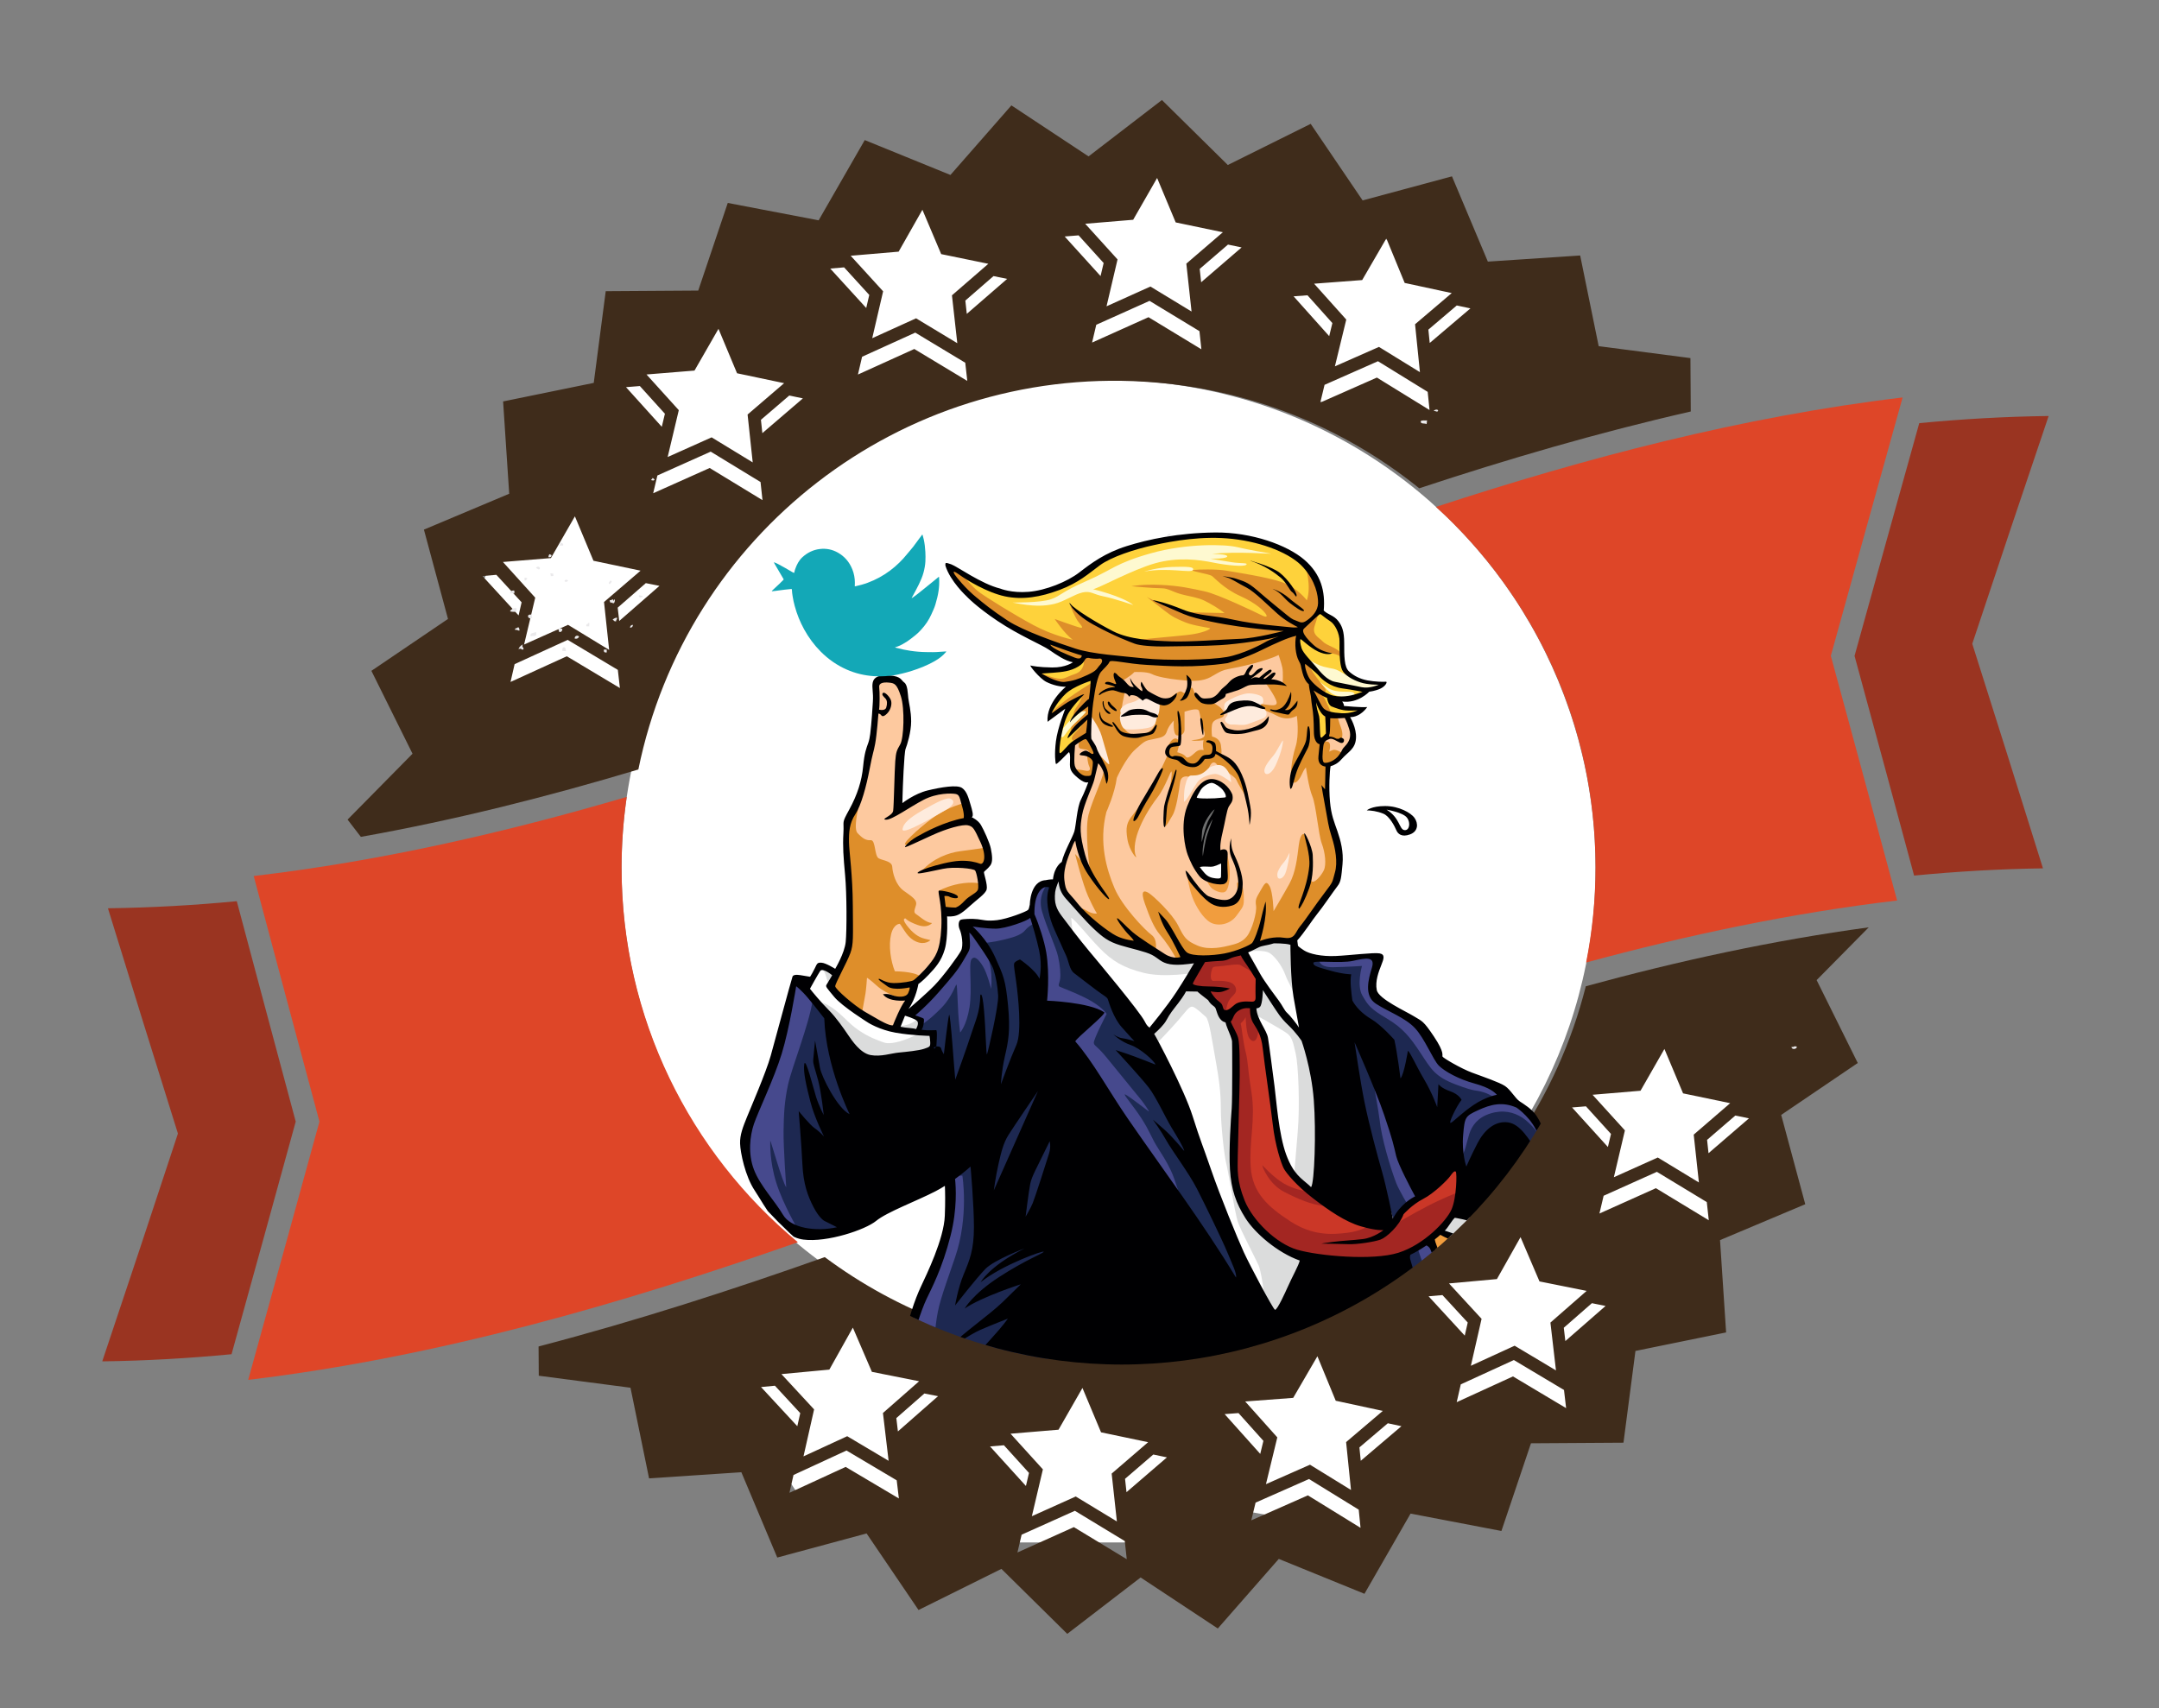 <?xml version="1.0" encoding="utf-8"?>
<!-- Generator: Adobe Illustrator 16.0.0, SVG Export Plug-In . SVG Version: 6.00 Build 0)  -->
<!DOCTYPE svg PUBLIC "-//W3C//DTD SVG 1.1//EN" "http://www.w3.org/Graphics/SVG/1.1/DTD/svg11.dtd">
<svg version="1.1" id="Layer_1" xmlns="http://www.w3.org/2000/svg" xmlns:xlink="http://www.w3.org/1999/xlink" x="0px" y="0px"
	 width="139px" height="109.977px" viewBox="46.25 33 139 109.977" enable-background="new 46.25 33 139 109.977"
	 xml:space="preserve">
<rect x="46.25" y="33" width="139" height="109.977" fill="#808080" stroke="none"/>
<g id="Layer_1_1_">
	<polyline fill="#FFFFFF" points="97.771,116.614 100.991,115.31 106.528,119.576 108.366,124.98 112.499,121.646 117.619,120.158 
		121.609,122.867 125.094,124.771 124.296,121.691 126.418,121.146 130.328,118.27 135.125,119.576 136.478,117.05 137.322,115.31 
		141.711,112.027 143.557,110.49 145.943,108.059 147.077,106.174 146.93,104.465 146.93,103.156 148.715,99.461 154.266,96.908 
		157.643,97.582 159.666,99.461 159.666,108.059 158.181,110.49 155.104,112.837 150.891,117.05 149.688,121.646 148.973,124.222 
		140.745,125.979 136.478,126.787 135.125,128.405 133.771,131.602 126.418,130.297 121.609,130.758 121.49,132.316 
		117.141,132.316 111.754,132.316 106.643,129.883 104.721,130.758 100.598,128.725 97.619,129.197 94.055,123.754 92.841,120.158 
		97.077,116.614 	"/>
	<polyline fill="#FFFFFF" points="79.084,66.29 75.831,74.129 77.458,80.033 81.659,79.492 84.195,79.357 87.622,77.301 
		91.822,68.881 93.246,65.206 96.559,65.206 99.702,60.89 102.831,58.424 105.45,57.857 107.555,58.424 109.881,57.47 
		114.797,55.973 120.08,55.491 127.266,57.528 132.801,59.374 137.717,61.339 139.715,62.082 145.221,58.424 143.97,52.658 
		138.842,48.748 132.801,48.154 128.076,45.202 124.838,45.202 120.08,43.447 112.416,46.507 107.151,46.507 101.486,46.507 
		94.055,50.802 86.553,57.929 78.573,66.29 	"/>
	<ellipse fill="#FFFFFF" cx="117.62" cy="88.899" rx="31.353" ry="31.429"/>
	<g>
		<g>
			<path fill="#9A3421" d="M61.157,120.197c1.382-4.993,2.762-9.988,4.132-14.98c-1.271-4.73-2.536-9.461-3.795-14.19
				c-2.741,0.263-5.504,0.419-8.295,0.456c1.49,4.838,2.99,9.676,4.506,14.506c-1.61,4.895-3.233,9.783-4.872,14.668
				C55.633,120.621,58.406,120.46,61.157,120.197z"/>
			<path fill="#9A3421" d="M178.145,59.786c-2.805,0.036-5.578,0.195-8.33,0.46c-1.393,4.995-2.783,9.989-4.166,14.986
				c1.285,4.714,2.561,9.431,3.834,14.146c2.74-0.266,5.505-0.426,8.297-0.465c-1.506-4.824-3.021-9.645-4.552-14.46
				C174.854,69.561,176.49,64.671,178.145,59.786z"/>
			<g>
				<polygon fill="none" points="102.215,51.991 100.594,50.215 99.702,50.293 102.019,52.832 				"/>
				<polygon fill="none" points="92.006,62.082 88.575,63.617 88.304,64.76 91.94,63.133 95.341,65.206 95.216,64.038 				"/>
				<polygon fill="none" points="86.018,72.125 86.116,72.983 88.707,70.724 87.828,70.547 				"/>
				<polygon fill="none" points="102.406,54.777 105.229,53.496 107.883,55.097 107.539,52.015 109.881,49.985 106.846,49.361 
					105.637,46.507 104.106,49.204 101.019,49.468 103.107,51.757 				"/>
				<polygon fill="none" points="79.833,71.782 78.207,70.012 77.313,70.091 79.638,72.625 				"/>
				<polygon fill="none" points="108.494,53.21 111.092,50.958 110.214,50.777 108.4,52.353 				"/>
				<polygon fill="none" points="105.176,54.417 101.752,55.971 101.486,57.116 105.114,55.471 108.526,57.528 108.396,56.357 				
					"/>
				<polygon fill="none" points="95.331,60.89 97.941,58.652 97.064,58.467 95.24,60.032 				"/>
				<polygon fill="none" points="80.033,74.566 82.852,73.28 85.51,74.871 85.157,71.792 87.492,69.755 84.455,69.14 83.239,66.29 
					81.716,68.988 78.627,69.262 80.724,71.546 				"/>
				<polygon fill="none" points="89.235,62.427 92.065,61.159 94.711,62.773 94.381,59.692 96.734,57.672 93.703,57.034 
					92.507,54.174 90.963,56.861 87.875,57.111 89.953,59.41 				"/>
				<polygon fill="none" points="89.057,59.64 87.446,57.857 86.553,57.929 88.856,60.48 				"/>
				<polygon fill="none" points="120.259,52.372 116.83,53.912 116.561,55.057 120.193,53.424 123.598,55.491 123.473,54.322 				
					"/>
				<polygon fill="none" points="134.967,56.258 131.527,57.779 131.252,58.92 134.896,57.311 138.287,59.401 138.168,58.231 				
					"/>
				<polygon fill="none" points="86.026,76.132 82.799,74.201 79.381,75.763 79.119,76.91 82.741,75.255 86.159,77.301 				"/>
				<polygon fill="none" points="138.298,55.084 140.918,52.857 140.04,52.669 138.209,54.224 				"/>
				<polygon fill="none" points="117.489,52.721 120.315,51.449 122.965,53.058 122.629,49.975 124.979,47.954 121.943,47.32 
					120.747,44.46 119.205,47.151 116.117,47.407 118.199,49.703 				"/>
				<polygon fill="none" points="132.193,56.59 135.029,55.337 137.667,56.963 137.354,53.88 139.715,51.873 136.686,51.219 
					135.506,48.353 133.949,51.033 130.855,51.269 132.926,53.578 				"/>
				<polygon fill="none" points="123.582,51.174 126.187,48.931 125.31,48.748 123.488,50.314 				"/>
				<polygon fill="none" points="117.306,49.934 115.691,48.154 114.797,48.227 117.106,50.775 				"/>
				<polygon fill="none" points="132.03,53.803 130.428,52.013 129.531,52.081 131.825,54.644 				"/>
				<polygon fill="none" points="115.452,130.277 112.023,131.818 111.754,132.963 115.387,131.33 118.791,133.396 118.665,132.227 
									"/>
				<polygon fill="none" points="140.947,120.941 143.766,119.649 146.426,121.239 146.068,118.16 148.402,116.119 145.364,115.51 
					144.145,112.658 142.624,115.359 139.539,115.639 141.637,117.918 				"/>
				<polygon fill="none" points="127.59,125.775 125.987,123.987 125.094,124.055 127.387,126.615 				"/>
				<polygon fill="none" points="130.527,128.232 127.088,129.753 126.81,130.895 130.454,129.285 133.846,131.377 133.729,130.207 
									"/>
				<polygon fill="none" points="140.745,118.156 139.117,116.389 138.225,116.467 140.553,118.998 				"/>
				<polygon fill="none" points="133.771,126.197 133.858,127.059 136.478,124.831 135.602,124.644 				"/>
				<polygon fill="none" points="150.153,108.801 152.98,107.531 155.629,109.137 155.295,106.058 157.643,104.033 154.609,103.4 
					153.408,100.541 151.869,103.232 148.779,103.49 150.863,105.785 				"/>
				<polygon fill="none" points="156.246,107.254 158.852,105.009 157.973,104.828 156.154,106.395 				"/>
				<polygon fill="none" points="146.93,118.492 147.03,119.35 149.619,117.088 148.739,116.91 				"/>
				<polygon fill="none" points="143.715,120.572 140.298,122.137 140.035,123.284 143.658,121.626 147.077,123.668 
					146.942,122.498 				"/>
				<polygon fill="none" points="152.922,108.451 149.494,109.994 149.225,111.137 152.859,109.506 156.265,111.57 156.137,110.4 
									"/>
				<polygon fill="none" points="149.969,106.015 148.355,104.235 147.461,104.309 149.771,106.855 				"/>
				<polygon fill="none" points="97.771,123.99 96.14,122.227 95.247,122.311 97.582,124.834 				"/>
				<polygon fill="none" points="100.748,126.396 97.335,127.973 97.077,129.119 100.694,127.453 104.119,129.484 103.98,128.316 
									"/>
				<polygon fill="none" points="97.98,126.773 100.796,125.476 103.46,127.059 103.096,123.98 105.425,121.936 102.384,121.332 
					101.158,118.484 99.645,121.188 96.559,121.475 98.663,123.75 				"/>
				<polygon fill="none" points="103.957,124.31 104.059,125.168 106.643,122.898 105.764,122.727 				"/>
				<polygon fill="none" points="127.754,128.564 130.59,127.312 133.229,128.938 132.914,125.855 135.276,123.848 132.246,123.194 
					131.066,120.328 129.508,123.008 126.418,123.242 128.485,125.553 				"/>
				<polygon fill="none" points="112.684,130.627 115.508,129.355 118.158,130.963 117.822,127.883 120.17,125.859 117.138,125.227 
					115.94,122.368 114.4,125.057 111.311,125.314 113.393,127.609 				"/>
				<polygon fill="none" points="112.499,127.84 110.885,126.059 109.991,126.135 112.301,128.681 				"/>
				<polygon fill="none" points="118.682,128.221 118.776,129.08 121.381,126.838 120.502,126.654 				"/>
				<path fill="#3F2C1B" d="M116.082,120.064c-6.291-0.39-12.028-2.618-16.732-6.119c-5.957,2.111-12.117,4.102-18.426,5.754
					l0.013,1.883l5.905,0.773l1.196,5.836l5.942-0.395l2.311,5.493l5.751-1.551l3.344,4.929l5.336-2.648l4.24,4.184l4.723-3.631
					l4.969,3.285l3.926-4.48l5.516,2.246l2.968-5.164l5.85,1.119l1.902-5.646l5.956-0.038l0.771-5.908l5.837-1.192l-0.392-5.944
					l5.488-2.311l-1.55-5.75l4.93-3.344l-2.648-5.337l3.354-3.397c-6.171,0.838-12.262,2.164-18.215,3.793
					C144.738,110.822,131.356,121.008,116.082,120.064z M114.4,125.057l1.54-2.688l1.197,2.857l3.032,0.635l-2.348,2.022
					l0.336,3.081l-2.649-1.607l-2.825,1.27l0.71-3.016l-2.083-2.296L114.4,125.057z M99.645,121.188l1.513-2.703l1.226,2.848
					l3.041,0.604l-2.329,2.045l0.364,3.078l-2.665-1.584l-2.815,1.299l0.683-3.025l-2.104-2.273L99.645,121.188z M95.247,122.311
					l0.893-0.086l1.631,1.766l-0.189,0.842L95.247,122.311z M100.694,127.453l-3.617,1.666l0.26-1.146l3.412-1.576l3.233,1.92
					l0.139,1.168L100.694,127.453z M104.059,125.168l-0.102-0.858l1.807-1.584l0.879,0.173L104.059,125.168z M109.991,126.135
					l0.894-0.076l1.613,1.781l-0.197,0.841L109.991,126.135z M115.387,131.33l-3.633,1.633l0.269-1.145l3.429-1.539l3.213,1.949
					l0.127,1.168L115.387,131.33z M118.776,129.08l-0.094-0.859l1.819-1.566l0.879,0.184L118.776,129.08z M129.508,123.008
					l1.559-2.68l1.18,2.865l3.03,0.654l-2.362,2.008l0.314,3.083l-2.639-1.626l-2.836,1.252l0.731-3.012l-2.067-2.312
					L129.508,123.008z M125.987,123.987l1.603,1.788l-0.203,0.84l-2.293-2.561L125.987,123.987z M130.454,129.285l-3.644,1.609
					l0.277-1.142l3.439-1.519l3.201,1.973l0.117,1.17L130.454,129.285z M133.858,127.059l-0.087-0.861l1.83-1.555l0.876,0.188
					L133.858,127.059z M148.355,104.235l1.613,1.779l-0.199,0.84l-2.309-2.546L148.355,104.235z M142.624,115.359l1.521-2.701
					l1.22,2.852l3.037,0.609l-2.333,2.041l0.357,3.079l-2.661-1.59l-2.818,1.292l0.69-3.023l-2.099-2.279L142.624,115.359z
					 M139.117,116.389l1.628,1.768l-0.192,0.842l-2.328-2.531L139.117,116.389z M143.658,121.626l-3.623,1.658l0.263-1.146
					l3.417-1.566l3.228,1.927l0.135,1.169L143.658,121.626z M147.03,119.35l-0.101-0.857l1.81-1.582l0.88,0.178L147.03,119.35z
					 M152.859,109.506l-3.635,1.632l0.27-1.144l3.428-1.541l3.214,1.949l0.128,1.169L152.859,109.506z M158.852,105.009
					l-2.605,2.245l-0.092-0.859l1.818-1.566L158.852,105.009z M151.869,103.232l1.539-2.69l1.201,2.859l3.033,0.632l-2.348,2.025
					l0.334,3.08l-2.648-1.607l-2.827,1.27l0.711-3.016l-2.083-2.293L151.869,103.232z"/>
				<path fill="#3F2C1B" d="M119.938,57.578c6.723,0.415,12.811,2.933,17.685,6.862c5.681-1.877,11.521-3.587,17.481-4.944
					l-0.021-3.438l-5.907-0.769l-1.192-5.838l-5.943,0.394l-2.311-5.49l-5.752,1.55l-3.344-4.93l-5.335,2.649l-4.242-4.184
					l-4.724,3.63l-4.967-3.284l-3.925,4.48l-5.517-2.246l-2.968,5.166l-5.851-1.119l-1.901,5.643l-5.956,0.039l-0.771,5.905
					l-5.836,1.194l0.393,5.944l-5.491,2.31l1.55,5.75l-4.931,3.343l2.648,5.337l-4.182,4.241l0.855,1.112
					c6.072-1.082,12.042-2.59,17.866-4.339C90.412,67.492,104.165,56.606,119.938,57.578z M120.193,53.424l-3.633,1.633l0.269-1.145
					l3.43-1.54l3.213,1.95l0.125,1.169L120.193,53.424z M134.896,57.311l-3.644,1.61l0.275-1.142l3.439-1.52l3.201,1.973
					l0.119,1.169L134.896,57.311z M140.04,52.669l0.878,0.188l-2.62,2.227l-0.087-0.86L140.04,52.669z M133.949,51.033l1.557-2.682
					l1.18,2.867l3.029,0.653l-2.361,2.008l0.313,3.083l-2.638-1.625l-2.836,1.252l0.732-3.013l-2.07-2.309L133.949,51.033z
					 M130.428,52.013l1.603,1.79l-0.205,0.84l-2.292-2.563L130.428,52.013z M125.31,48.748l0.877,0.183l-2.604,2.243l-0.094-0.859
					L125.31,48.748z M119.205,47.151l1.542-2.69l1.196,2.86l3.035,0.634l-2.35,2.021l0.336,3.083l-2.648-1.609l-2.826,1.273
					l0.709-3.019l-2.082-2.296L119.205,47.151z M115.691,48.154l1.614,1.781l-0.199,0.841l-2.311-2.549L115.691,48.154z
					 M105.114,55.471l-3.628,1.645l0.266-1.145l3.424-1.554l3.219,1.94l0.131,1.17L105.114,55.471z M111.092,50.958l-2.598,2.252
					l-0.094-0.857l1.814-1.576L111.092,50.958z M104.106,49.204l1.53-2.697l1.209,2.855l3.035,0.624l-2.342,2.03l0.344,3.082
					l-2.654-1.602l-2.823,1.281l0.702-3.02l-2.089-2.289L104.106,49.204z M100.594,50.215l1.621,1.776l-0.196,0.84l-2.317-2.538
					L100.594,50.215z M91.94,63.133l-3.637,1.627l0.271-1.144l3.432-1.536l3.209,1.957l0.125,1.167L91.94,63.133z M88.707,70.724
					l-2.59,2.26l-0.099-0.858l1.811-1.579L88.707,70.724z M97.941,58.652l-2.61,2.238l-0.091-0.859l1.825-1.564L97.941,58.652z
					 M90.963,56.861l1.544-2.688l1.195,2.861l3.032,0.638l-2.353,2.019l0.33,3.082l-2.646-1.613l-2.83,1.267l0.717-3.017
					l-2.079-2.298L90.963,56.861z M81.719,68.934l1.544-2.687l1.195,2.86l3.033,0.638l-2.353,2.019l0.33,3.082l-2.646-1.613
					l-2.83,1.267l0.717-3.017l-2.079-2.298L81.719,68.934z M87.446,57.857l1.612,1.784l-0.201,0.84l-2.304-2.552L87.446,57.857z
					 M78.207,70.012l1.625,1.77l-0.194,0.843l-2.325-2.534L78.207,70.012z M79.119,76.91l0.263-1.147l3.417-1.562l3.228,1.932
					l0.133,1.169l-3.418-2.046L79.119,76.91z"/>
			</g>
		</g>
		<g>
			<path fill="#EAE9EB" d="M138.842,59.418c-0.044,0.169-0.139,0.028-0.283,0.046C138.6,59.376,138.766,59.338,138.842,59.418z"/>
			<path fill="#EAE9EB" d="M138.138,60.073c-0.06,0.111,0.007,0.087-0.046,0.235c-0.109-0.078-0.398,0.024-0.374-0.188
				C137.793,60.042,137.992,60.083,138.138,60.073z"/>
			<path fill="#EAE9EB" d="M88.264,63.773c0.061,0.017,0.073,0.082,0.139,0.094c-0.07,0.109-0.114,0.071-0.234,0.047
				C88.187,63.854,88.252,63.84,88.264,63.773z"/>
			<path fill="#EAE9EB" d="M121.606,67.379c0.023,0.146-0.1,0.15-0.235,0.14C121.416,67.438,121.461,67.357,121.606,67.379z"/>
			<path fill="#EAE9EB" d="M82.363,67.941c0.068,0.041,0.181,0.038,0.139,0.188c-0.077,0-0.156,0-0.234,0
				C82.293,68.059,82.339,68.011,82.363,67.941z"/>
			<path fill="#EAE9EB" d="M81.614,68.69c0.076-0.013,0.081,0.044,0.141,0.047c0.014,0.123-0.065,0.154-0.188,0.141
				C81.547,68.78,81.599,68.754,81.614,68.69z"/>
			<path fill="#EAE9EB" d="M81.005,69.628c-0.083,0.087-0.138-0.02-0.234-0.047C80.775,69.441,81.05,69.455,81.005,69.628z"/>
			<path fill="#EAE9EB" d="M81.661,69.956c0.076-0.075,0.148-0.019,0.234,0c-0.029,0.041-0.056,0.084,0,0.093
				c-0.014,0.063-0.116,0.038-0.187,0.047C81.71,70.03,81.715,69.963,81.661,69.956z"/>
			<path fill="#EAE9EB" d="M82.831,70.377c-0.042,0.081-0.164,0.121-0.235,0.046C82.602,70.305,82.771,70.312,82.831,70.377z"/>
			<path fill="#EAE9EB" d="M85.547,70.377c0.177,0.041,0.02,0.173-0.047,0.234C85.359,70.554,85.534,70.432,85.547,70.377z"/>
			<path fill="#EAE9EB" d="M79.366,71.032c0,0.062,0,0.126,0,0.187c-0.094-0.056-0.2-0.038-0.235,0
				C79.01,71.14,79.205,70.983,79.366,71.032z"/>
			<path fill="#EAE9EB" d="M87.608,71.36c0.071,0.166-0.16,0.028-0.141,0.14c-0.051-0.011-0.031-0.093-0.093-0.093
				C87.417,71.25,87.46,71.383,87.608,71.36z"/>
			<path fill="#EAE9EB" d="M85.734,71.688c0.046-0.002,0.037-0.058,0.047-0.094c0.11,0.013,0.027,0.207,0,0.235
				c-0.106,0.063-0.176-0.121-0.187,0c-0.062-0.031-0.087-0.1-0.094-0.188C85.62,71.692,85.742,71.481,85.734,71.688z"/>
			<path fill="#EAE9EB" d="M79.506,72.156c0,0.078,0,0.157,0,0.235c-0.147-0.009-0.344,0.032-0.422-0.046
				C79.177,72.232,79.287,72.139,79.506,72.156z"/>
			<path fill="#EAE9EB" d="M80.49,72.578c0.003,0.073-0.023,0.179,0.047,0.188C80.274,72.971,80.056,72.506,80.49,72.578z"/>
			<path fill="#EAE9EB" d="M85.968,72.766c0.04,0.132-0.064,0.121-0.045,0.233c-0.149,0.041-0.145-0.074-0.234-0.093
				C85.754,72.831,85.85,72.786,85.968,72.766z"/>
			<path fill="#EAE9EB" d="M84.142,73.093c0.103-0.008,0.021,0.166,0.047,0.234c-0.062,0-0.124,0-0.187,0
				C83.942,73.142,84.139,73.214,84.142,73.093z"/>
			<path fill="#EAE9EB" d="M87,73.233c-0.005,0.119-0.068,0.182-0.187,0.188C86.817,73.301,86.88,73.239,87,73.233z"/>
			<path fill="#EAE9EB" d="M79.6,73.374c0.07,0.04,0.101,0.118,0.092,0.234c-0.11,0.001-0.137-0.081-0.279-0.047
				C79.378,73.401,79.585,73.483,79.6,73.374z"/>
			<path fill="#EAE9EB" d="M80.771,73.702c0,0.078,0,0.157,0,0.235c-0.058-0.053-0.095-0.041-0.093,0.046
				c-0.099-0.114-0.209,0.041-0.282-0.046C80.389,73.727,80.623,73.756,80.771,73.702z"/>
			<path fill="#EAE9EB" d="M83.534,73.982c-0.04,0.101-0.115,0.165-0.281,0.14C83.224,73.948,83.423,73.877,83.534,73.982z"/>
			<path fill="#EAE9EB" d="M82.503,74.685c0.231-0.046,0.122,0.176,0.188,0.187c0.007,0.102-0.166,0.022-0.235,0.046
				C82.441,74.811,82.465,74.739,82.503,74.685z"/>
			<path fill="#EAE9EB" d="M85.126,74.825c0.062,0,0.125,0,0.187,0c0,0.062,0,0.125,0,0.188
				C85.167,75.034,85.105,74.972,85.126,74.825z"/>
			<path fill="#EAE9EB" d="M161.93,100.396c0.027,0.171-0.371,0.212-0.33,0C161.737,100.471,161.723,100.31,161.93,100.396z"/>
			<path fill="#EAE9EB" d="M80.161,70.189c0.079,0.009-0.021,0.222-0.14,0.187c0-0.062,0-0.125,0-0.187
				C80.102,70.18,80.143,70.269,80.161,70.189z"/>
			<path fill="#EAE9EB" d="M82.457,73.515c-0.007,0.119-0.067,0.18-0.188,0.187c-0.036-0.042-0.05-0.105-0.046-0.187
				c-0.04-0.009-0.043,0.018-0.046,0.046C82.025,73.479,82.412,73.416,82.457,73.515z"/>
			<path fill="#EAE9EB" d="M79.928,74.498c-0.157,0.136,0.116,0.233,0,0.328c-0.113,0.02-0.101-0.085-0.235-0.046
				c-0.038-0.009-0.042,0.017-0.045,0.046C79.602,74.762,79.782,74.526,79.928,74.498z"/>
		</g>
	</g>
	<g>
		<path fill="#DE4628" d="M86.268,88.846c0-1.54,0.116-3.053,0.331-4.534c-7.778,2.284-15.815,4.132-24.015,5.094
			c1.387,5.208,2.78,10.414,4.181,15.619l0.051,0.194l-0.053,0.192c-1.504,5.48-3.015,10.959-4.534,16.438
			c12.248-1.466,24.163-4.93,35.389-8.863C90.685,107.236,86.268,98.558,86.268,88.846z"/>
		<path fill="#DE4628" d="M164.175,75.424l-0.054-0.196l0.055-0.194c1.517-5.483,3.039-10.963,4.568-16.442
			c-10.317,1.233-20.404,3.888-30.043,7.046c6.309,5.736,10.271,14.009,10.271,23.208c0,2.098-0.211,4.146-0.604,6.129
			c6.531-1.77,13.222-3.189,20.021-3.992C166.992,85.794,165.586,80.607,164.175,75.424z"/>
	</g>
</g>
<g id="Layer_2">
	<g>
		<g>
			<defs>
				<circle id="SVGID_1_" cx="118.469" cy="89.643" r="31.219"/>
			</defs>
			<clipPath id="SVGID_2_">
				<use xlink:href="#SVGID_1_"  overflow="visible"/>
			</clipPath>
			<g clip-path="url(#SVGID_2_)">
				<path fill="#DE8E2A" d="M104.547,78.042c0,0-0.437-0.312-0.608-0.412c-0.172-0.099-0.518-0.244-0.518-0.244
					s0.541,1.255-0.197,1.982c0,0-0.074,0.513-0.221,0.734c0,0,0.122,0.906,0.073,1.371c-0.049,0.464-0.542,1.224-0.295,1.321
					c0,0-0.221,0.097-0.147,0.391c0.074,0.293,0.074,0.881,0.074,0.881s-0.197-0.465-0.37-0.71
					c-0.172-0.245-0.417-0.791-0.333-1.114c0.083-0.324,0.629-1.953,0.567-3.342c-0.062-1.392-0.294-2.082,0.382-2.077
					C103.629,76.827,104.308,76.479,104.547,78.042z"/>
				<path fill="#DE8E2A" d="M104.051,82.234c0,0-0.407,0.509-0.703,1.244c-0.295,0.734-0.394,1.346-0.467,1.59
					c-0.075,0.245,0.048,0.489,0.024,0.687c-0.024,0.195-0.024,0.316-0.024,0.316s1.01-0.686,1.206-1.003L104.051,82.234z"/>
				<path fill="#FEEBDD" d="M102.782,86.879c0,0-0.074,0.882,0.222,1.077c0.295,0.195,0.91,0.488,0.91,0.488
					S101.772,89.008,102.782,86.879z"/>
				<path fill="#FEEBDD" d="M104.086,89.082c0.123,0.147,0.64,0.783,0.862,0.856C105.17,90.012,104.133,90.514,104.086,89.082z"/>
				<path fill="#000002" d="M102.979,86.609c0,0-1.109,0.295-1.28,1.249c-0.172,0.955,0.738,2.374,0.837,4.013
					c0,0,0.566-0.269,0.074-1.958C102.117,88.225,101.699,87.858,102.979,86.609z"/>
				<path fill="#DBDCDC" d="M99.994,95.742c0.09,0.053-0.58-0.402-0.75-0.451c-0.173-0.05-0.099,0.416,0.012,0.686
					c0.112,0.268,0.321,0.574,0.321,0.574L99.994,95.742z"/>
				<path fill="#46498D" d="M97.356,96.215c0,0-0.584,3.093-1.063,4.422c-0.479,1.328-1.749,4.088-1.852,5.076
					c-0.102,0.987-0.376,1.975,0.31,2.963c0.687,0.988,1.406,2.453,1.988,3.033c0.582,0.578,0.924,0.681,0.924,0.681
					s-0.103-0.647-0.239-2.452c-0.137-1.806-0.548-5.247-0.104-6.984c0.447-1.736,1.482-5.039,1.482-5.039
					S98.265,96.457,97.356,96.215z"/>
				<path fill="#1D2851" d="M98.57,97.414l1.006,1.119c0,0,0.051,1.771,0.582,2.963c0.532,1.192,1.543,3.152,1.371,3.39
					c-0.171,0.237-0.617,0.733-1.148,0.086c-0.531-0.647-0.513-0.426-0.531-0.118c-0.018,0.305-0.068,1.854-0.086,1.973
					c-0.018,0.12-1.56-1.24-1.577-1.105c-0.018,0.135,0,2.025,0.137,2.689c0.137,0.665,0.789,2.352,1.491,2.846
					c0.704,0.494,0.909,0.749,0.909,0.749s-0.155,0.239-1.165,0.341c-1.012,0.102-1.92-0.15-1.92-0.15s-0.959-1.621-1.404-3.02
					c-0.446-1.396-0.395-2.586-0.395-2.723s0.771,2.641,1.028,2.998c0,0-0.188-2.607-0.171-3.646
					c0.017-1.037,0.052-1.889,0.292-2.98C97.227,101.736,98.341,98.959,98.57,97.414z"/>
				<path fill="#1D2A53" d="M98.555,106.705c0.159,0.195,1.013,1.479,1.232,1.795c0.218,0.315,0.894,1.401,1.073,1.56
					c0.179,0.159-0.894-0.315-1.053-0.591C99.647,109.191,98.555,106.705,98.555,106.705z"/>
				<g>
					<path fill="#FDC99F" d="M129.271,76.818l-0.391-2.048c0,0-1.477,0.561-2.974,0.927c-1.496,0.366-2.364,1.013-3.776,0.668
						c-1.409-0.345-3.168-0.604-3.667-0.087c-0.498,0.518-0.455,2.695-0.259,3.407c0.193,0.712-0.045,2.61-0.501,3.731
						c-0.456,1.122-0.997,4.357-0.39,6.167c0.607,1.812,2.43,3.213,2.562,3.559c0.13,0.344,0.238,0.906,0.238,0.906
						s1.127,0.818,1.887,0.754c0.76-0.062,1.148-0.171,2.451-0.41c1.303-0.236,3.799-1.465,4.73-2.068
						c0.936-0.605,2.713-2.825,2.647-3.818c-0.064-0.991-0.693-4.679-0.932-5.843C130.658,81.499,129.942,77.486,129.271,76.818z"/>
					<path fill="#FDC99F" d="M115.828,80.496c0,0,1.541,1.099,1.714,1.509c0.174,0.411-0.867,2.976-1.042,3.687
						c-0.174,0.713,0.217,4.292,0.5,5.24c0.282,0.951,0.303,1.553,0.152,1.619c-0.152,0.064-1.043-0.518-1.715-1.294
						c-0.673-0.776-0.889-1.079-0.867-1.64c0.021-0.561,0.39-2.177,0.934-2.846c0,0,0.194-1.51,0.605-2.48
						c0.414-0.971,0.436-1.143,0.436-1.143s-0.911,0.043-1.149-0.625c-0.239-0.668-0.044-1.617-0.044-1.617L115.828,80.496z"/>
					<path fill="#FDC99F" d="M131.986,78.991c0,0,0.186,0.916,0.164,1.089s-0.717,0.356-0.728,0.646
						c-0.011,0.292,0.065,0.971,0.445,1.014c0.38,0.043,0.737,0.043,0.89-0.194c0.15-0.237,0.487-0.593,0.521-0.69
						c0.032-0.096,0.161-0.538-0.067-1.121c-0.226-0.582-0.27-0.646-0.27-0.646L131.986,78.991z"/>
					<path fill="#FED23B" d="M130.697,72.328c0,0-0.086,1.293-0.237,1.337c-0.155,0.043-0.804-0.064-0.804,0.626
						c0,0.689,1.215,2.501,1.302,2.716c0.086,0.216-0.132,0.864-0.132,1.229c0,0.367,0.174,2.092,0.238,2.287
						c0.066,0.194,0.469-0.005,0.58-0.076c0.11-0.071,0.113-1.413,0.113-1.413s0.738,0.065,1.184,0.054s0.967-0.42,0.967-0.42
						s-1.322-0.021-1.541-0.259c-0.217-0.238-0.195-0.454-0.195-0.454s1.15,0.087,1.823-0.259c0.673-0.345,0.109-0.775,0.109-0.775
						s-1.171-0.109-1.411-1.294c-0.24-1.186,0-2.027-0.304-2.415C132.086,72.824,131.043,72.047,130.697,72.328z"/>
					<path fill="#FED23B" d="M114.293,81.665c0,0,0.043-0.927,0.281-1.639c0.238-0.711,0.543-1.747,0.543-1.747l-1.259,0.841
						c0,0,0.411-1.208,0.954-1.617c0.543-0.411,0.543-0.411,0.543-0.411s-1.54,0.108-2.322-0.927c0,0,1.194-0.021,1.628-0.108
						c0.435-0.086,1.151-0.302,1.345-0.69c0.196-0.387,0.847-0.107,0.804,0.215c-0.042,0.324-0.368,3.235-0.434,3.732
						c-0.067,0.496-0.31,0.976-0.548,1.181C115.588,80.7,114.38,81.902,114.293,81.665z"/>
					<path fill="#FED23B" d="M131.109,71.206c0,0-0.066-1.25-1.412-2.328c-1.346-1.079-4.426-1.617-6.703-1.337
						c-2.279,0.279-4.84,0.797-6.51,2.027c-1.674,1.229-3.625,2.048-5.296,1.703c-1.67-0.345-3.276-1.553-3.276-1.553
						s0.13,0.754,1.171,1.51c1.041,0.754,3.775,2.76,5.858,3.104c2.085,0.345,4.016,0.733,5.339,0.668
						c1.322-0.064,7.396-1.271,8.811-2.027C130.502,72.22,131.109,71.206,131.109,71.206z"/>
					<path fill="#DE8E2A" d="M130.297,69.455c0,0,0.406,1.282,0.091,2.199c0,0-0.61-0.809-1.562-1.154
						c-0.956-0.344-3.007-0.646-3.614-0.755c-0.607-0.108-1.842-0.086-2.157-0.042c-0.314,0.042,1.041,0.258,1.214,0.377
						c0.174,0.119,0.77,0.819,1.823,1.294s1.519,0.959,1.649,1.153c0.129,0.194,0.053,0.248-0.314,0.065
						c-0.369-0.184-2.723-1.316-3.603-1.511c-0.878-0.193-1.638-0.366-2.841-0.42c-1.205-0.054-1.889,0.086-1.889,0.086
						s1.388,0.13,1.92,0.13c0.531,0,0.705,0.27,1.562,0.453s1.01,0.226,1.529,0.507c0.521,0.281,0.988,0.637,0.988,0.637
						s-1.943-0.033-2.615-0.076c-0.67-0.042-2.396-0.96-2.396-0.96s0.674,0.507,1.148,0.885c0.479,0.378,0.76,0.518,1.346,0.755
						c0.587,0.237,1.586,0.334,1.586,0.388c0,0.053-0.479,0.312-1.477,0.42c-0.998,0.109-2.495,0.226-3.006,0.302
						c-0.509,0.076-1.246-0.205-1.246-0.205s-1.981-0.899-2.523-1.374s-0.738-0.583-0.738-0.583s0.293,0.767,0.532,1.047
						c0.239,0.279,0.282,0.366,0.11,0.344c-0.175-0.021-1.66-0.561-1.66-0.561s0.65,0.981,1.17,1.337c0,0-1.246-0.248-2.549-0.949
						c-1.301-0.701-3.006-1.768-3.493-2.124c-0.488-0.355-1.187-1.272-1.187-1.272l-0.755-0.398c0,0,0.325,0.916,1.161,1.704
						c0.834,0.787,2.288,1.897,3.069,2.296s2.43,1.327,2.887,1.596c0.456,0.27,1.181,0.528,1.394,0.522
						c0.212-0.005,0.189-0.048,0.189-0.048s0.065,0.657-0.575,0.874c-0.639,0.215-0.684,0.366-1.139,0.291
						c-0.456-0.076-1.178-0.381-1.178-0.381s0.975,0.951,1.928,0.79c0.955-0.162,1.496-0.442,1.496-0.442l-0.044,0.324
						c0,0-2.026,1.199-2.603,1.969l-0.066,0.177l2.051-1.283c0,0-0.043,0.27-0.324,0.646c-0.283,0.378-0.229,0.689-0.229,0.689
						s-0.119,0.637-0.207,1.004l0.619-0.453c0,0,0.271-0.162,0,0.14c-0.271,0.302-0.634,0.596-0.477,0.776
						c0.155,0.18,0.297,0.059,0.297,0.059l0.168,0.005c0,0-0.185,0.432,0.056,0.496c0.237,0.065,0.434,0.033,0.531,0.172
						c0.097,0.141-0.098,0.345-0.098,0.345s0.032,0.421,0.131,0.625c0.097,0.205,0.032,0.335-0.229,0.281
						c-0.26-0.055-0.753-0.103-0.753-0.103s0.5,0.712,0.864,0.607c0.367-0.106,0.334-0.084,0.367-0.235
						c0.031-0.15,0.184-0.959,0.184-0.959s0.363,0.17,0.498,0.507c0.137,0.335-0.707,1.954-0.977,3.018
						c-0.266,1.064,0.088,3.581,0.088,3.581l-0.955-1.058c0,0,0.478,1.919,0.846,2.738c0.369,0.818,0.564,1.1,0.564,1.1
						s-0.26,0.064-0.672-0.194c-0.413-0.257-0.425-0.011-0.425-0.011s1.163,1.435,2.095,1.78c0.936,0.344,2.777,0.774,2.777,0.774
						s0.152-0.669-0.261-0.971c-0.412-0.301-1.888-1.83-2.387-3.018c-0.499-1.186-1.021-2.912-0.521-4.896
						c0,0,0.541-1.186,0.672-2.199c0,0,0.564-1.272,1.193-1.833c0.63-0.561,0.63-0.561,1.194-0.668
						c0.563-0.107,0.737-0.172,0.845-0.517c0.109-0.345,0.436-0.669,0.436-0.669s-0.066,0.885,0.195,0.949
						c0.26,0.065,0.498-0.107,0.498-0.366v-1.156c0.299-0.092,0.86-0.253,0.928-0.057c0.086,0.249,0.169,0.943,0.169,0.943
						s0.347,0.583,0.13,0.755c-0.217,0.173-0.793,0.194-0.793,0.194c0.218,0.086,0.793,0,0.793,0c-0.088,0.281,0,0.646,0,0.646
						s-0.262-0.108-0.521,0.129c-0.259,0.238-0.521,0.454-0.631,0.281c-0.108-0.172-0.543-0.281-0.543-0.281
						s0.066-0.302,0.132-0.495c0.065-0.194-0.162-0.594-0.5-0.259c-0.335,0.334-0.237,0.906-0.237,0.906s-0.694,1.487-0.888,1.876
						c-0.197,0.388-0.98,1.53-1.367,2.005c-0.392,0.476-0.48,0.798-0.349,1.576c0.13,0.776,0.673,1.358,0.544,1.078
						c-0.133-0.281-0.11-0.884,0.149-1.595c0.263-0.712,0.694-1.467,1.237-2.179c0.544-0.711,0.869-1.812,0.91-1.66
						c0.045,0.151-0.063,0.928-0.236,1.595c-0.174,0.668-0.262,1.746-0.195,1.875c0.065,0.131,0.26-0.279,0.498-0.667
						s0.411-1.552,0.478-2.092c0.065-0.539,0.543-0.388,0.543-0.388s0.39,0.109,0.823-0.042s0.455-0.496,0.588-0.711
						c0.129-0.216,0.303-0.216,0.432-0.022c0.133,0.193,1.13,0.712,1.237,0.97c0.11,0.259,0.521,0.927,0.521,0.927
						s0.028-0.339-0.329-1.354c-0.358-1.013-1.161-1.218-1.161-1.218s0.053-0.097-0.021-0.582c-0.076-0.485-0.564-0.55-0.564-0.55
						s-0.065-0.313-0.012-0.733c0.055-0.421,0.531-0.399,0.707-0.54c0.172-0.139,0.042-0.462-0.25-0.667
						c-0.293-0.206-0.402-0.292-0.859-0.292c-0.454,0-0.678-0.454-0.678-0.454c-0.029-0.091-0.056-0.169-0.074-0.22
						c-0.088-0.237-0.131-0.323-0.262-0.172c-0.129,0.152-0.305,0.367-0.477,0.216c-0.173-0.151-0.324,0.042-0.89,0.409
						c-0.563,0.367-0.608,0.345-0.608,0.345s-0.238,0.69-0.238,1.121c0,0.432-0.586,0.906-1.107,0.927
						c-0.521,0.021-0.998-0.366-1.107-0.905c-0.107-0.539,0.262-2.027,0.262-2.027l-0.237-0.582c0,0,0.562-0.296,0.823-0.583
						c0,0,0.805-0.042,1.13,0.13c0.323,0.172,1.063,0.301,1.669,0.365c0.608,0.065,1.194,0.13,1.736-0.021
						c0.543-0.15,0.867-0.56,1.52-0.667c0.65-0.108,2.474-0.518,3.232-0.906c0,0,0.175,0.518,0.24,0.819
						c0.062,0.302,0.021,1.013,0.021,1.013l-1.173-0.129c0,0,0.695,0.927,0.781,1.315c0.087,0.388-0.628,0.151-1.148,0.129
						c-0.52-0.021,0.629,0.518,0.629,0.518s0.151,0.043,0.52,0.237c0.371,0.194,0.782,0.28,1.303,0.021c0,0,0.174,1.187-0.086,2.005
						c-0.262,0.82-0.369,1.898-0.238,2.178c0.129,0.28,0.436,0.043,0.629-0.388c0.195-0.431,0.281-0.474,0.281-0.474
						s0.174,1.294,0.412,1.854c0.238,0.561,0.391,2.459,0.607,3.041c0.219,0.581,0.307,1.36,0.132,1.726
						c-0.173,0.364-0.651,0.905-0.804,0.688c-0.152-0.215,0.238-1.768-0.456-3.019c0,0-0.237-0.15-0.349,0.69
						c-0.107,0.841-0.193,1.748-0.605,2.503c-0.414,0.754-1.021,1.768-1.021,1.768s-0.041-1.229-0.26-1.617
						c-0.216-0.389-0.326-0.15-0.586,0.302c-0.26,0.454-0.346,0.562-0.281,0.97c0.064,0.41-0.261,1.553-0.586,1.963
						c-0.326,0.41-0.74,0.494-1.086,0.583c-0.349,0.085-1.322,0.344-2.084,0.021c-0.759-0.324-0.867-0.518-1.258-1.295
						c-0.39-0.775-1.584-1.896-1.888-2.092c-0.304-0.191-0.563-0.191-0.261,0.668c0.305,0.864,0.587,1.554,0.954,1.986
						c0.369,0.43,0.858,1.131,1.093,1.643c0,0,2.727-0.09,3.42-0.307c0.695-0.214,2.172-0.885,2.541-0.928
						c0.367-0.042,1.475,0.087,1.647-0.086c0.175-0.172,0.935-1.358,1.649-2.264c0.717-0.906,1.324-1.726,1.215-2.998
						c-0.109-1.272-0.693-2.717-0.76-3.32c-0.062-0.605,0.064-2.675,0.064-2.675l0.978-0.679c0,0-0.458-0.335-0.694-0.249
						c-0.238,0.087-0.238,0.109-0.238,0.109s0.184-0.615-0.109-0.647c-0.293-0.033-0.293-0.033-0.293-0.033l0.221-0.282
						c0,0,0.809,0.207,0.918,0.163c0.11-0.042,0.176-0.345,0.023-0.754c-0.154-0.41-0.234-0.779-0.234-0.779l-0.365-0.084
						c0,0-0.355-0.884-0.529-1.12c-0.175-0.238-0.175-0.238-0.175-0.238s0.478,0,0.262-0.324c-0.218-0.324-0.783-0.905-0.997-1.466
						c0,0-0.688-0.639-0.789-1.096c-0.102-0.457,0.113-0.888,0.311-0.781c0.195,0.108,0.738,0.776,1.105,0.907
						c0.371,0.128,1.092,0.217,1.28,0.344c0.191,0.127,0.191,0.127,0.191,0.127s0.028-0.257-0.255-0.472
						c-0.283-0.216-0.781-0.345-0.998-0.583c-0.219-0.238-0.693-0.411-0.5-0.993c0.193-0.582,0.346-1.078,0.369-1.51
						C131.281,71.357,130.979,70.02,130.297,69.455L130.297,69.455z M130.979,78.208c0,0,0.223,0.729,0.595,0.927l0.046,1.087
						c0,0-0.292,0.395-0.35,0.244c-0.057-0.151-0.036-1.263-0.118-1.472C131.071,78.787,130.953,78.579,130.979,78.208z"/>
					<path fill="#FEF9D0" d="M111.427,71.796c0,0,1.795,0.024,2.473-0.208c0.675-0.232,0.651-0.463,2.306-1.181
						s1.842-1.135,4.15-1.784c2.308-0.648,4.775-0.58,5.549-0.394c0.768,0.187,1.908,0.371,2.165,0.417
						c0.255,0.046-2.262-0.163-3.776,0.022c0,0,0.723,0,0.91,0.093c0.188,0.093-0.046,0.232-1.025,0.208c0,0,0.768,0.14,1.373,0.232
						c0.608,0.093,1.074,0.023,0.934,0.163c-0.14,0.139-1.212,0.046-2.121-0.139c-0.908-0.185-2.285-0.37-3.753,0.046
						s-3.612,1.598-3.985,1.668c0,0,1.863,0.439,2.588,1.019c0,0-1.213-0.416-1.912-0.557c-0.699-0.138-0.816-0.37-1.352-0.254
						c-0.536,0.116-1.213,0.603-1.842,0.742S112.825,72.076,111.427,71.796z"/>
					<path fill="#FEF9D0" d="M119.91,69.805c0,0,0.865-0.278,1.819-0.301c0.955-0.022,1.436-0.021,1.324,0.199
						C122.941,69.921,121.467,69.517,119.91,69.805z"/>
					<path fill="#FEF9D0" d="M130.291,75.324c0,0,0.629,0.452,1.174,0.603c0.549,0.15,0.678,0.083,1.098,0.336
						c0.42,0.255,0.814,0.391,0.814,0.391s0.666,0.35,1.923,0.338c0,0-0.711,0.533-1.421,0.382c-0.711-0.15-1.597-0.139-2.191-0.567
						C131.092,76.378,130.291,75.324,130.291,75.324z"/>
					<path fill="#FEF9D0" d="M131.195,76.859c0,0,0.562,0.723,0.938,0.874c0.373,0.15,0.946,0.212,1.139,0.177
						c0.191-0.035,0.282-0.259,0.061-0.339c-0.221-0.08-1.05,0.062-1.527-0.243C131.327,77.022,131.195,76.859,131.195,76.859z"/>
					<path fill="#FEF9D0" d="M114.689,79.956c-0.082-0.027,0.549-0.672,0.776-0.899c0.229-0.228,0.622-0.31,0.696-0.246
						c0.072,0.063-0.76,0.764-1.042,1.1c-0.285,0.337-0.386,0.586-0.522,0.555C114.462,80.434,114.689,79.956,114.689,79.956z"/>
					<path fill="#FEEBDD" d="M116.491,79.065c-0.083-0.01,0.501,0.672,0.688,1.332c0.185,0.66,0.465,1.552,0.488,1.772
						c0.022,0.22-0.584-0.58-0.827-0.741c-0.246-0.163-0.495-0.83-0.502-1.356C116.332,79.547,116.491,79.065,116.491,79.065z"/>
					<path fill="#000002" d="M117.573,78.205c-0.007,0.062,0,0.176,0.14,0.328c0.137,0.152,0.422,0.319,0.436,0.221
						c0.016-0.099-0.312-0.313-0.383-0.427C117.696,78.213,117.634,78.13,117.573,78.205z"/>
					<path fill="#000002" d="M117.306,78.175c-0.015,0.068,0.009,0.342,0.123,0.464c0.114,0.122,0.29,0.229,0.313,0.281
						c0.022,0.053-0.1,0.092-0.246-0.045c-0.145-0.137-0.229-0.358-0.252-0.503C117.221,78.229,117.244,78.083,117.306,78.175z"/>
					<path fill="#000002" d="M117.067,78.807c0.009,0.129,0.024,0.494,0.323,0.654s0.52,0.252,0.52,0.305s-0.214,0.045-0.512-0.107
						C117.1,79.507,116.938,79.073,117.067,78.807z"/>
					<path fill="#000002" d="M117.88,79.492c0.062-0.069,0.328,0.396,0.497,0.556c0.17,0.16,0.66,0.228,1.018,0.197
						c0.361-0.03,0.807-0.021,0.99-0.197c0.185-0.175,0.275-0.441,0.33-0.374c0.053,0.069-0.077,0.381-0.186,0.518
						c-0.107,0.137-0.566,0.182-0.873,0.281c-0.309,0.099-0.842,0.015-1.08-0.076c-0.236-0.091-0.412-0.35-0.504-0.525
						S117.842,79.591,117.88,79.492z"/>
					<path fill="#FEEBDD" d="M118.377,78.807c-0.021-0.167,0.171-0.358,0.391-0.464c0.223-0.107,0.5-0.113,0.736-0.289
						c0.238-0.175,1.234,0.017,1.35,0.129c0.112,0.113,0.029,0.693-0.017,0.785c-0.046,0.091-0.06,0.102-0.121,0.289
						c-0.065,0.188-0.024,0.472-0.489,0.593c-0.469,0.122-1.404,0.163-1.583,0.078c-0.18-0.084-0.31-0.542-0.288-0.778
						C118.377,78.914,118.43,78.936,118.377,78.807z"/>
					<path fill="#000002" d="M118.422,79.097c0,0,0.285-0.214,0.47-0.329c0.184-0.114,0.714-0.167,0.987-0.091
						c0.277,0.076,0.315,0.173,0.576,0.228c0.258,0.055,0.479,0.235,0.285,0.278c-0.191,0.042-0.324-0.034-0.508-0.11
						c-0.184-0.076-0.902-0.053-1.111-0.031C118.914,79.066,118.309,79.217,118.422,79.097z"/>
					<path fill="#FEEBDD" d="M125.08,78.358c0.047-0.139,0.117-0.174,0.432-0.348c0.313-0.173,0.732-0.325,1.047-0.359
						c0.316-0.035,0.83,0.104,0.945,0.22c0.116,0.117,0.116,0.476-0.049,0.463c-0.165-0.012,0.274,0.412,0.274,0.412
						s0.241,0.365-0.202,0.527s-0.663,0.255-0.957,0.359c-0.289,0.105-0.779,0-0.99,0.023c-0.21,0.023-0.464-0.138-0.464-0.301
						c0-0.162,0.255-0.289,0.149-0.439C125.163,78.764,125.006,78.786,125.08,78.358z"/>
					<path fill="#000002" d="M128.076,78.672c0.151,0.046,0.314,0.081,0.455,0.012c0.14-0.069,0.487-0.069,0.838-1.147
						c0,0,0.137,0.799-0.396,1.17c0,0,0.211,0.092,0.433-0.139c0.22-0.232,0.372-0.452,0.372-0.452s0.059,0.359-0.211,0.544
						c-0.269,0.186-0.269,0.312-0.348,0.347c-0.082,0.036-0.549-0.104-0.782-0.139C128.204,78.833,127.891,78.707,128.076,78.672z"
						/>
					<path fill="#000002" d="M124.824,79.541c0.035,0.115,0.207,0.556,0.373,0.637c0.164,0.081,0.873,0.15,1.422-0.012
						c0.545-0.163,0.791-0.15,1.048-0.371c0.259-0.22,0.271-0.532,0.271-0.648s-0.119,0.208-0.513,0.463
						c-0.399,0.255-1.214,0.487-1.692,0.406c-0.477-0.082-0.559-0.163-0.641-0.301C125.01,79.574,124.871,79.366,124.824,79.541z"/>
					<path fill="#000002" d="M124.824,78.996c0.104-0.115,0.359-0.196,0.453-0.417s0.246-0.394,0.747-0.452
						c0.501-0.059,0.712-0.012,0.853,0.023c0.138,0.035,0.687,0.324,0.79,0.394c0.105,0.069,0.07,0.208-0.478,0
						c-0.548-0.209-1.141,0.035-1.457,0.163C125.418,78.833,124.73,79.169,124.824,78.996z"/>
					<path fill="#000002" d="M122.627,76.45c0,0,0.123,0.548,0.029,0.855c-0.092,0.307-0.292,0.684-0.408,0.764
						c-0.117,0.082,0.164,0.07,0.373-0.104c0.209-0.174,0.385-0.908,0.332-1.125C122.901,76.621,122.627,76.45,122.627,76.45z"/>
					<path fill="#000002" d="M126.281,76.482c-0.222,0-0.654,0.151-0.898,0.44c-0.246,0.289-0.42,0.348-0.583,0.568
						c-0.163,0.219-0.384,0.439-0.652,0.463c-0.268,0.023-0.456,0.058-0.595-0.058c-0.139-0.115-0.293-0.396-0.391-0.262
						c-0.098,0.134,0.217,0.459,0.367,0.575c0.152,0.115,0.412,0.157,0.688,0.138c0.276-0.018,0.397-0.173,0.642-0.301
						c0.243-0.127,0.29-0.163,0.313-0.36c0,0,0.524-0.162,0.771-0.242c0.244-0.082,0.419-0.209,0.651-0.301
						c0.234-0.093,1.05-0.058,1.514-0.07c0.469-0.012,0.992,0.104,0.992,0.104s-0.152-0.197-0.431-0.312
						c-0.28-0.116-0.571-0.127-0.571-0.127s0.256-0.255,0.268-0.359s-0.131-0.095-0.236-0.014c-0.105,0.082-0.387,0.336-0.473,0.347
						c-0.087,0.012-0.074-0.035,0.047-0.138c0.121-0.104,0.366-0.25,0.402-0.341c0.036-0.093-0.036-0.168-0.203-0.058
						c-0.17,0.11-0.588,0.469-0.588,0.469s-0.206-0.052-0.305-0.03c-0.098,0.023-0.192,0.099-0.232,0.105
						c-0.041,0.006,0.441-0.324,0.594-0.451c0.15-0.128,0.191-0.192,0.162-0.232c-0.029-0.04-0.278,0-0.442,0.197
						c-0.163,0.196-0.296,0.295-0.378,0.242c-0.082-0.052-0.082-0.098-0.018-0.202c0.064-0.104,0.254-0.323,0.227-0.429
						c-0.027-0.107-0.191,0.023-0.338,0.202C126.441,76.225,126.43,76.433,126.281,76.482z"/>
					<path fill="#000002" d="M121.972,77.863c-0.075,0.139-0.328,0.513-0.729,0.556c-0.399,0.042-1.02-0.417-1.168-0.427
						c-0.148-0.009-0.253,0.126-0.253,0.126s-0.146-0.134-0.31-0.243c-0.164-0.11-0.367-0.127-0.454-0.11
						c-0.088,0.016-0.059,0.132-0.116,0.074c-0.059-0.058-0.117-0.208-0.35-0.22c-0.234-0.012-0.42-0.127-0.641-0.167
						c-0.221-0.041-0.706,0.138-0.846,0.26c-0.139,0.121-0.152-0.012,0.023-0.15c0.174-0.14,0.426-0.262,0.654-0.296
						c0.226-0.035,0.308,0.006,0.231-0.046c-0.075-0.052-0.155-0.069-0.344-0.121c-0.187-0.052-0.228-0.029-0.263-0.076
						c-0.035-0.045,0.041-0.167,0.299-0.099c0.255,0.07,0.472,0.22,0.384,0.03c-0.087-0.191-0.122-0.302-0.14-0.428
						c-0.018-0.128,0.023-0.215,0.07-0.204c0.046,0.011,0.139,0.075,0.187,0.15c0.047,0.076,0.296,0.203,0.448,0.37
						c0.152,0.167,0.275,0.337,0.402,0.372c0.13,0.034,0.187,0.012,0.187,0.012s-0.237-0.312-0.231-0.58
						c0,0,0.057,0.214,0.319,0.481c0.263,0.266,0.448,0.405,0.46,0.365c0.012-0.04,0.023-0.134-0.053-0.261
						c-0.076-0.127-0.029-0.3-0.006-0.33c0.023-0.029,0.229,0.463,0.455,0.608c0.228,0.145,0.635,0.354,0.814,0.417
						c0.182,0.063,0.406,0.054,0.573-0.002c0.167-0.056,0.363-0.252,0.413-0.283C122.035,77.61,122.025,77.702,121.972,77.863z"/>
					<path fill="#000002" d="M123.545,79.239c-0.059,0.066,0.047,0.634,0.069,0.778c0.023,0.145,0.06,0.296,0.087,0.313
						c0.029,0.017,0.041-0.279,0-0.684S123.614,79.248,123.545,79.239z"/>
					<path fill="#000002" d="M122.076,78.768c0.034-0.03,0.146,0.167,0.192,0.683c0.048,0.515,0.062,1.451-0.036,1.541
						c-0.095,0.089-0.412,0.046-0.57,0.127c-0.158,0.082-0.193,0.487-0.016,0.567c0.174,0.082,0.057-0.04,0.371-0.012
						s0.386,0.092,0.502,0.22c0.117,0.126,0.203,0.243,0.471,0.272c0.27,0.029,0.409-0.162,0.531-0.33
						c0.123-0.168,0.191-0.209,0.35-0.227c0.158-0.017,0.373,0.03,0.42-0.22c0.046-0.249,0.021-0.435-0.121-0.521
						c-0.146-0.087-0.32-0.046-0.24-0.157s0.495,0.012,0.559,0.168c0.036,0.086,0.062,0.286,0.05,0.478
						c0.128,0.072,0.335,0.184,0.565,0.298c0.387,0.19,0.732,0.401,1.094,1.211c0.361,0.811,0.43,1.483,0.547,2.051
						c0.117,0.567-0.047,1.205-0.047,1.205s-0.035-0.673-0.127-1.078c-0.094-0.405-0.363-1.743-0.664-2.235
						c-0.301-0.492-0.828-0.915-1.121-1.112c-0.103-0.072-0.201-0.121-0.275-0.153c-0.023,0.086-0.059,0.16-0.113,0.205
						c-0.199,0.168-0.554,0.087-0.59,0.133c-0.033,0.046-0.284,0.475-0.662,0.51c-0.38,0.035-0.74-0.139-0.888-0.277
						c-0.146-0.14-0.214-0.191-0.39-0.215c-0.173-0.023-0.442-0.099-0.564-0.307c-0.123-0.209,0.04-0.585,0.314-0.707
						c0.273-0.122,0.473-0.087,0.473-0.087s0.052-0.654,0.033-1.141C122.105,79.172,122.025,78.947,122.076,78.768z"/>
					<path fill="#FEEBDD" d="M122.479,84.628c0-0.232-0.022-0.59,0.071-1.019c0.093-0.429,0.22-0.66,0.36-0.671
						c0.141-0.012,0.489,0.035,0.814-0.186c0.326-0.22,0.283-0.319,0.584-0.417c0.301-0.098,0.488-0.104,0.688,0
						c0.199,0.104,0.467,0.509,0.489,0.787c0.023,0.278,0.07,0.278-0.022,0.209c-0.093-0.07-0.678-0.521-1.002-0.498
						c-0.326,0.023-0.886,0.196-1.132,0.543C123.086,83.725,122.652,84.559,122.479,84.628z"/>
					<path fill="#000002" d="M119.541,85.566c0.209-0.394,0.42-0.798,0.712-1.262c0.291-0.464,0.747-1.39,0.839-1.669
						c0.093-0.277-0.06-0.255-0.314,0.209c-0.354,0.64-0.734,1.238-1.096,1.868c-0.178,0.306-0.32,0.639-0.418,0.906
						C119.115,86.032,119.375,85.882,119.541,85.566z"/>
					<path fill="#000002" d="M121.246,86.253c0.101-0.113,0.076-1.141,0.191-1.542c0.117-0.398,0.414-1.302,0.479-1.649
						c0.062-0.347,0.112-0.469,0.06-0.504c-0.054-0.036-0.243,0.698-0.384,1.047c-0.143,0.35-0.363,1.131-0.393,1.311
						C121.17,85.094,121.088,86.339,121.246,86.253z"/>
					<path fill="#F19D3E" d="M123.903,89.582c0,0,0.163,0.463,0.397,0.637c0.232,0.176,0.71,0.371,0.896,0.139
						c0.186-0.229,0.268-0.914,0.209-1.527c-0.059-0.614-0.15-0.754-0.15-0.754S125.116,89.896,123.903,89.582z"/>
					<path fill="#F19D3E" d="M122.668,89.315c0,0,0.127,0.869,0.35,1.46c0.221,0.59,0.675,1.332,1.141,1.609
						c0.467,0.279,1.271,0.173,1.702-0.428c0.431-0.602,0.489-0.557,0.466-1.263s-0.15-0.706-0.336-0.845
						c-0.188-0.14-0.07,0.254-0.061,0.555c0.014,0.302-0.092,0.729-0.758,0.753c-0.662,0.023-1.352-0.325-1.737-0.82
						C123.051,89.836,122.668,89.315,122.668,89.315z"/>
					<path fill="#000002" d="M125.523,86.977c0,0-0.07,0.509,0.163,0.996c0.234,0.487,0.595,1.343,0.569,1.993
						c-0.021,0.647-0.149,1.182-0.686,1.342c-0.539,0.164-1.072,0.094-1.48-0.22c-0.408-0.312-0.711-0.683-0.98-0.995
						c-0.266-0.312-0.454-0.534-0.535-1.031c0,0,0.093,0,0.304,0.313c0.209,0.312,0.861,1.192,1.178,1.332
						c0.313,0.138,0.873,0.29,1.2,0.231c0.324-0.059,0.839-0.453,0.688-1.426c-0.152-0.973-0.456-1.182-0.514-1.68
						C125.371,87.336,125.523,86.977,125.523,86.977z"/>
					<path fill="#FEEBDD" d="M129.265,87.915c0.033,0.103-0.128,0.994-0.267,1.331c-0.141,0.336-0.456,0.44-0.502,0.197
						c-0.047-0.244,0.057-0.406,0.186-0.625C128.811,88.597,129.019,88.482,129.265,87.915z"/>
					<path fill="#000002" d="M125.594,84.173c-0.094-0.265-0.475-0.861-1.164-0.996c-0.692-0.134-1.285,0.545-1.751,1.75
						c-0.464,1.205-0.114,2.721,0.038,3.115c0.148,0.394,0.384,0.925,0.766,1.39c0.385,0.463,1.412,0.602,1.619,0.463
						c0.211-0.138,0.216-0.238,0.176-0.961c-0.039-0.722,0.084-1.042-0.059-1.182c-0.139-0.139-0.395-0.012-0.395-0.012
						s-0.061-0.324,0.128-1.099c0.185-0.776,0.278-1.471,0.409-1.704C125.488,84.706,125.676,84.603,125.594,84.173z"/>
					<path fill="#6D6E6E" d="M124.451,85.111c-0.176,0.093-0.746,0.845-0.805,1.413c-0.057,0.568-0.021,0.694-0.021,0.694
						s0.266-1.158,0.478-1.482C124.311,85.412,124.451,85.111,124.451,85.111z"/>
					<path fill="#6D6E6E" d="M124.322,85.76c-0.082,0.081-0.372,0.626-0.478,1.019c-0.105,0.394-0.21,1.007-0.152,1.355
						c0,0,0.129-0.949,0.304-1.459C124.172,86.165,124.322,85.76,124.322,85.76z"/>
					<path fill="#FFFFFF" d="M123.492,88.826c0,0,0.273,0.395,0.484,0.55c0.211,0.157,0.518,0.187,0.676,0.19
						c0.158,0.008,0.209-0.044,0.209-0.12c0-0.075,0.018-0.782,0.007-0.829c-0.013-0.047-0.215,0.105-0.483,0.169
						C124.115,88.85,123.859,88.746,123.492,88.826z"/>
					<path fill="#FFFFFF" d="M125.158,84.333c0.037-0.063,0.007-0.226-0.168-0.451c-0.176-0.226-0.513-0.435-0.688-0.469
						c-0.174-0.036-0.594,0.186-0.754,0.463c-0.156,0.278-0.238,0.417-0.249,0.469c-0.012,0.052,0.274,0.07,0.677,0.07
						c0.401,0,0.616-0.018,0.82-0.041C125.002,84.35,125.049,84.367,125.158,84.333z"/>
					<path fill="#FEEBDD" d="M128.852,80.679c-0.08,0.023-0.393,0.707-0.627,0.984c-0.234,0.278-0.607,0.718-0.57,1.007
						c0.034,0.29,0.418,0.244,0.711-0.37C128.654,81.686,128.852,81.003,128.852,80.679z"/>
					<path fill="#000002" d="M129.32,83.783c-0.049-0.232-0.105-0.892,0.22-1.517c0.327-0.625,0.738-1.266,0.806-1.622
						c0.067-0.356,0.047-0.938,0.152-0.88c0.103,0.058,0.175,0.961-0.06,1.425c-0.233,0.463-0.593,1.101-0.768,1.679
						C129.496,83.447,129.437,83.851,129.32,83.783z"/>
					<path fill="#000002" d="M129.893,91.508c-0.119-0.035,0.046-0.406,0.197-0.836c0.15-0.426,0.383-1.15,0.454-1.911
						c0.067-0.759-0.286-1.739-0.325-2.051c-0.035-0.311,0.523,0.825,0.547,1.356c0.023,0.533,0.046,1.367-0.222,2.109
						C130.275,90.918,130.031,91.371,129.893,91.508z"/>
					<path fill="#000002" d="M126.686,69.084c0,0,1.411,0.37,1.959,0.799c0.547,0.429,1.096,1.251,1.083,1.459
						c-0.013,0.209-0.139-0.127-0.29-0.22c-0.152-0.092-0.374-0.625-0.735-0.926C128.34,69.895,127.697,69.409,126.686,69.084z"/>
					<path fill="#000002" d="M128.178,70.915c0,0,0.524,0.138,1.049,0.59s1.084,0.776,0.965,0.834
						c-0.113,0.059-0.511-0.208-0.895-0.51C128.912,71.528,128.73,71.158,128.178,70.915z"/>
					<path fill="#000002" d="M134.244,85.18c0,0,0.295-0.279,1.184-0.279c0.886,0,1.666,0.434,1.898,0.774
						c0.234,0.339,0.248,0.851-0.298,1.052c-0.542,0.202-0.79-0.046-0.884-0.279c-0.098-0.231-0.424-0.881-0.824-1.052
						C134.912,85.226,134.492,85.18,134.244,85.18z"/>
					<path fill="#FFFFFF" d="M135.52,85.133c0,0,1.045,0.17,1.309,0.512c0.266,0.339,0.156,0.865-0.174,0.803
						C136.328,86.386,136.377,85.658,135.52,85.133z"/>
					<path fill="#DBDCDC" d="M129.938,97.361l-0.538-3.808c0,0-1.41-0.163-2.996,0.577c0,0,0.391,0.54,0.795,0.727
						C127.605,95.043,129.035,97.27,129.938,97.361z"/>
					<path fill="#FFFFFF" d="M126.519,94.275c0,0,1.093-0.171,1.498,0.109c0.405,0.279,0.812,0.913,0.981,1.377
						c0.17,0.463,0.59,1.189,0.59,1.189s0.547,1.996,0.576,2.57c0.031,0.572-0.605-0.574-1.276-1.301
						C128.219,97.494,126.335,94.662,126.519,94.275z"/>
					<path fill="#A32622" d="M122.582,96.457c0,0,0.809-1.221,0.971-1.484c0.165-0.26,0.931-0.27,1.452-0.391
						c0.522-0.119,1.284-0.307,1.284-0.307l0.717,1.219c0,0,0.06,0.468-0.654,0.174c-0.717-0.295-1.37-0.137-1.043,0.078
						c0.326,0.216,0.98,0.696,0.871,0.973c-0.109,0.279-0.404,1.207-0.67,1.424c-0.265,0.219-0.248,0.232-0.855-0.447
						C124.047,97.015,123.812,96.596,122.582,96.457z"/>
					<path fill="#CB3727" d="M126.985,95.633c0,0-0.713-0.385-0.868-0.49c-0.154-0.109-0.966,0.046-1.367,0.078
						c-0.406,0.029-0.422,0-0.498,0.293c-0.08,0.293-0.08,0.665,0.138,0.648c0.218-0.014,0.794-0.03,1.106,0.109
						c0.311,0.139,0.435,0.479,0.248,0.713c-0.188,0.231-0.265,0.246-0.389,0.478c-0.125,0.233-0.204,0.754-0.204,0.754
						s0.733-0.521,1.138-0.521c0.403,0,0.84,0.092,0.918-0.201c0.076-0.295,0.058-1.564,0.058-1.564L126.985,95.633z"/>
					<path fill="#DBDCDC" d="M122.684,96.308l0.873-1.337l-0.688-0.206c0,0-0.969,0.315-1.862-0.2
						c-0.891-0.518-1.762-0.699-2.398-0.822c-0.639-0.124-2.061-1.281-2.301-1.535c-0.239-0.258-1.188-1.352-1.467-1.697
						c-0.281-0.342-0.255-1.079-0.255-1.079s-0.616,0.272-0.601,1.354c0.016,1.084,0.699,2.09,0.934,2.352
						c0.234,0.264,0.498-0.277,1.168,0.436c0.67,0.711,1.4,1.824,2.662,2.227C120.008,96.201,122.684,96.308,122.684,96.308z"/>
					<path fill="#FFFFFF" d="M123.119,95.64c0,0-1.914,0.331-3.221,0.004c-1.309-0.323-2.039-0.757-2.863-1.606
						c-0.826-0.853-1.434-1.672-1.822-1.951l0.107,1.103c0,0,1.886,2.38,2.508,3.339c0.623,0.958,1.854,2.119,2.118,2.613
						c0.263,0.495,0.28,0.432,0.45,0.248C120.568,99.203,123.119,95.64,123.119,95.64z"/>
					<path fill="#DBDCDC" d="M120.127,99.447c0,0,0.201,0.045,0.443-0.283c0.245-0.328,2.012-2.709,2.012-2.709
						s1.178,0.227,1.717,0.838c0.543,0.611,0.643,1.244,0.798,1.307c0.157,0.063,0.273-0.704,1.192-0.904
						c0.916-0.201,0.932,0.064,0.953-0.461c0.021-0.521,0.021-1.307,0.021-1.307s1.314,1.896,1.723,2.404
						c0.41,0.508,1.248,1.381,1.342,1.659c0.092,0.28,0.466,2.042,0.717,3.466c0.246,1.423,0.373,4.982,0.092,6.281
						c-0.279,1.301-0.499,4.764-1.059,5.693c-0.561,0.928-1.309,2.166-1.713,2.352c-0.402,0.187-1.026-1.113-1.432-2.104
						c-0.404-0.99-1.401-3.868-1.713-5.879c-0.311-2.012-0.715-2.568-0.747-4.982s-0.591-5.414-0.81-5.786
						c-0.218-0.37-0.496-0.681-0.84-0.37c-0.342,0.307-2.117,2.258-2.117,2.258L120.127,99.447z"/>
					<path fill="#FFFFFF" d="M120.508,100.41c0,0,1.072-1.098,1.602-1.717c0.528-0.619,0.716-0.93,0.934-0.867
						c0.219,0.062,0.623,0.465,0.84,0.649c0.219,0.188,0.406,1.548,0.624,2.754c0.217,1.208,0.341,2.074,0.341,3.157
						c0,1.082,0.218,3.001,0.343,3.496c0.126,0.495,0.562,3.217,0.747,3.775c0.187,0.558,1.089,2.258,1.34,2.814
						c0.247,0.559,0.475,2.861,0.475,2.861s-2.656-5.676-3.65-8.244C123.104,106.521,122.016,102.406,120.508,100.41z"/>
					<path fill="#FFFFFF" d="M126.873,98.229c0,0,1.961,1.084,2.271,1.331c0.313,0.247,0.375,0.649,0.53,1.3
						c0.155,0.648,0.281,3.279,0.124,5.043c-0.153,1.764-0.279,3.404-0.279,3.404s-1.061-1.919-1.215-4.023
						C128.15,103.18,127.869,99.899,126.873,98.229z"/>
					<path fill="#A32622" d="M127.487,99.35c-0.104,0.034-0.584-0.599-0.614-1.121c-0.031-0.521-0.031-0.521-0.031-0.521
						s-0.949,0.004-1.225,0.316c-0.279,0.316-0.466,0.491-0.264,0.848c0.202,0.354,0.453,1.067,0.484,1.547
						c0.031,0.479,0.014,4.766-0.047,5.926s-0.031,3.279,0.529,4.363c0.562,1.082,1.852,2.506,3.238,2.955
						c1.385,0.447,4.156,0.57,5.883,0.338c1.73-0.23,2.727-1.113,3.1-1.422s1.15-1.238,1.432-2.09c0.281-0.85,0.281-0.85,0.281-0.85
						s-0.857,0.17-1.387,0.371c-0.529,0.202-2.615,1.377-2.615,1.377s-0.373,0.727-0.871,0.665s-1.432-0.233-1.432-0.233
						s-1.869,0.62-3.878-0.186c-2.008-0.803-2.911-2.676-2.989-3.311c-0.078-0.633,0.049-2.242,0.064-3.589
						c0.014-1.347-0.53-3.806-0.498-4.037C126.678,100.463,127.753,99.968,127.487,99.35z"/>
					<path fill="#CB3727" d="M126.445,98.482c0,0,0.031,0.93,0.186,1.271c0.157,0.34,0.53,0.495,0.623-0.293l0.186,0.097
						c0,0,0.609,2.639,0.738,4.184c0.127,1.541,0.836,4.242,1.24,4.754c0.404,0.51,0.622,0.881,1.088,1.252
						c0.469,0.372,1.076,0.806,1.684,1.191c0.605,0.387,2.204,0.96,2.204,0.96s-0.413,0.354-1.394,0.479
						c-0.981,0.123-2.229,0.201-3.66-0.727c-1.434-0.929-2.457-1.826-2.568-3.513c-0.109-1.687,0.327-3.048,0.047-4.827
						s-0.202-1.902-0.373-2.584c-0.173-0.68-0.266-1.688-0.312-1.779S126.335,98.779,126.445,98.482z"/>
					<path fill="#A32622" d="M127.516,108.021c0,0.121,0.442,1.228,1.41,1.723c0.967,0.496,1.701,0.794,2.521,0.905l-0.609-0.74
						l-0.646-0.242c0,0-0.619-0.078-1.289-0.463C128.236,108.815,127.516,108.021,127.516,108.021z"/>
					<path fill="#CB3727" d="M136.15,111.782c-0.105-0.089,0.298-0.743,0.654-1.084c0.359-0.34,1.291-0.805,1.695-1.146
						c0.408-0.339,1.06-1.005,1.247-1.207c0.188-0.201,0.405-0.215,0.419-0.062c0.016,0.155-0.077,1.501-0.077,1.501
						s-0.888,0.339-1.915,0.866C137.148,111.179,136.15,111.782,136.15,111.782z"/>
					<path fill="#F19D3E" d="M141.965,114.305c0,0-0.576-0.611-1.146-1.06c-0.175-0.136-0.346-0.255-0.502-0.338
						c-0.668-0.358-1.439-0.661-1.439-0.661l-0.514,0.477l1.405,3.375l0.532,1.243c0,0,0.394-0.818,0.394-1.363
						c0-0.546,0.104-0.817,0.378-1.093C141.348,114.613,142,114.562,141.965,114.305z"/>
					<path fill="#FDC99F" d="M142.24,114.853c0,0-0.412-0.393-0.945-0.665c-0.531-0.273-0.704-0.223-0.704-0.223
						s-0.188,1.092-0.274,1.536c-0.084,0.442-0.016,1.841-0.016,1.841s0.824-0.426,1.028-1.178
						C141.535,115.414,142.24,114.853,142.24,114.853z"/>
					<path fill="#FEEBDD" d="M142.311,115.073c0,0-0.467-0.358-0.758-0.068s-0.359,0.903-0.585,1.296
						c-0.222,0.393-0.673,0.922-0.673,0.922s0.52,0.118,0.76,0C141.295,117.104,142.17,115.978,142.311,115.073z"/>
					<path fill="#DBDCDC" d="M143.406,113.06c0,0-1.031-0.938-1.562-1.244c-0.529-0.308-1.527-0.7-1.836-0.563
						c-0.308,0.137-0.604,0.469-0.738,0.785s-0.135,0.316-0.135,0.316l1.585,0.815l0.917-0.092l1.787,0.579L143.406,113.06z"/>
					<path fill="#FFFFFF" d="M141.279,112.441c-0.084,0.138-0.434,0.631-0.434,0.631s0.951,0.768,1.097,0.99
						c0.146,0.222,0.575,1.057,0.919,0.545c0.342-0.512,0.481-1.125,0.481-1.125s-0.766-0.502-1.202-0.674
						C141.703,112.639,141.279,112.441,141.279,112.441z"/>
					<path fill="#FDC99F" d="M101.156,84.996c0,0-0.221,1.566,0.124,1.934c0.344,0.367,0.812,0.661,1.206,1.515
						c0.395,0.859,0.764,0.173,0.962,0.833c0.196,0.661,0.886,1.492,1.107,1.812c0.222,0.316-0.394,0.807-0.862,1.125
						c-0.467,0.318-0.467,2.201-0.197,2.862c0.272,0.661-1.699,0.222-1.871,0.71c-0.172,0.49-0.319,2.154-0.319,2.154
						s1.551,1.003,2.313,1.272c0,0,0.271,0.048,0.492-0.417c0.222-0.465,1.034-2.496,1.034-2.496s1.207-0.831,1.526-1.859
						c0.32-1.028,0.444-2.03,0.345-2.862c-0.099-0.833-0.173-0.98-0.173-0.98l2.562-0.612l-0.123-1.101c0,0,0.614-0.146,0.541-0.832
						c-0.074-0.686-0.418-1.787-0.788-2.006c-0.369-0.22-0.443-0.465-0.541-0.955c-0.099-0.489-0.271-1.101-0.443-1.199
						c-0.173-0.097-1.847,0.025-2.585,0.416c-0.739,0.391-1.379,0.759-1.379,0.759s-0.122-2.545,0-3.157
						c0.123-0.612,0.616-1.468,0.566-2.447s-0.148-2.324-0.369-2.472c-0.222-0.146-1.108-0.245-1.33-0.171
						c-0.222,0.074-0.393,1.542-0.393,2.594C102.56,80.469,101.477,84.31,101.156,84.996z"/>
					<path fill="#DE8E2A" d="M108.647,85.641l-0.246-0.947c0,0-1.114,0.228-2.124,0.987c-1.01,0.759-2.043,1.736-1.699,1.713
						c0.345-0.025,0.321-0.246,1.527-0.686C107.312,86.267,108.647,85.641,108.647,85.641z"/>
					<path fill="#1D2A53" d="M113.696,89.932c0,0-0.591,0.316-0.591,1.126s0.478,2.073,0.697,2.685
						c0.217,0.613,0.436,1.6,0.355,2.231c-0.079,0.632,0.021,0.688,0.537,0.888s1.861,0.967,2.077,1.051
						c0.218,0.081,0.318,0.283,0.243,0.682c-0.074,0.4-0.771,1.27-0.613,1.546c0.16,0.275,1.412,1.993,1.412,1.993
						s0.695,1.461,1.074,2.172c0.375,0.709,2.647,4.477,2.803,4.727c0.156,0.246,0.434,0.781,0.871,1.57s3.377,5.508,3.574,5.469
						c0.199-0.04-0.159-1.383-0.614-2.51c-0.458-1.123-2.007-4.756-2.425-6c-0.416-1.244-1.809-3.908-2.284-4.658
						s0.279-0.889,0.198-1.166c-0.08-0.275-0.835-1.262-1.25-1.717c-0.42-0.454-1.729-2.783-2.187-3.138
						c-0.456-0.354-1.411-0.909-2.146-2.015s-1.351-2.547-1.469-3.156c-0.119-0.613,0.039-1.877,0.039-1.877L113.696,89.932z"/>
					<path fill="#DE8E2A" d="M109.741,87.571c0,0-0.902,0.141-1.666,0.237c-0.763,0.098-1.749,0.465-2.462,1.249
						c0,0,1.453-0.366,2.117-0.392c0.664-0.025,1.551,0.22,1.551,0.22S110.143,88.812,109.741,87.571z"/>
					<path fill="#DE8E2A" d="M109.405,89.986c0,0,0.171,0.172-0.467,0.809c-0.641,0.635-1.38,0.979-1.921,0.783l-0.32-1.223
						c0,0,0.369-0.221,1.059-0.393C108.444,89.79,109.381,89.783,109.405,89.986z"/>
					<path fill="#DE8E2A" d="M101.65,84.433c0,0-0.517,1.86-0.197,2.202c0.319,0.342,0.542,0.489,0.862,0.465
						c0.32-0.025,0.221,1.027,0.517,1.173c0.295,0.148,0.837,0.171,0.862,0.54c0.024,0.365,0.197,1.149,0.738,1.542
						c0.542,0.39,0.887,0.587,0.789,0.929c-0.1,0.341-0.173,0.466,0.024,0.588c0.197,0.121,0.615,0.537,1.009,0.562
						c0,0-0.271,0.367-0.936,0.121c-0.665-0.244-0.763-0.414-0.763-0.414s-0.296-0.049,0.074,0.44s0.738,0.759,1.132,0.856
						s0.394,0.098,0.394,0.098s-0.344,0.344-0.911,0.098c-0.566-0.245-0.76-0.744-1.059-1.148c0,0-0.395-0.026-0.567,0.684
						c-0.171,0.711-0.024,1.713,0.246,2.373c0,0,1.207,0,1.625,0.318c0,0-0.57,1.002-0.71,1.348
						c-0.141,0.344-1.506-0.223-2.047-0.711c-0.541-0.49-0.664-0.537-0.664-0.537s-0.049,0.732-0.099,1.025
						c-0.049,0.293-0.222,1.232-0.222,1.232s-1.23-0.89-1.674-1.354c-0.442-0.467-0.417-0.295-0.122-0.831
						c0.295-0.538,1.083-1.714,1.008-3.354c-0.073-1.639-0.271-5.749-0.196-6.386C100.837,85.656,101.65,84.433,101.65,84.433z"/>
					<path fill="#FEEBDD" d="M104.357,86.415c0.024-0.391,0.443-0.759,1.305-1.249c0.862-0.488,1.55-0.856,1.797-0.733
						c0.246,0.122,0.282,0.37-0.335,0.728C106.506,85.519,104.382,86.782,104.357,86.415z"/>
					<path fill="#FFFFFF" d="M104.379,98.18c0,0,0.902,0.311,1.074,0.506c0.173,0.197-0.098,0.711-0.098,0.711
						s-0.888,0.143-1.54-0.236l0.515-0.865L104.379,98.18z"/>
					<path fill="#DBDCDC" d="M103.921,99.078c0,0,0.822,0.072,1.42-0.481c0,0,0.273,0.351,0.054,0.712
						C105.176,99.671,103.921,99.078,103.921,99.078z"/>
					<path fill="#DBDCDC" d="M106.259,99.609c0,0,0.259,0.856-0.147,1.053c-0.406,0.195-3.028,0.758-3.939,0.415
						c-0.911-0.341-1.243-0.771-1.649-1.442c-0.326-0.541-1.198-1.615-1.531-2.021c-0.082-0.1-0.131-0.158-0.131-0.158
						s0.221-0.171,0.615-0.024c0.393,0.146,1.687,1.469,2.375,1.885c0.69,0.416,1.441,0.623,2.056,0.489
						c0.616-0.136,1.638-0.293,1.638-0.293L106.259,99.609z"/>
					<path fill="#FFFFFF" d="M105.398,99.598c-0.011-0.062-0.789,0.379-1.453,0.514c-0.665,0.133-0.726,0.035-1.305-0.184
						c-0.579-0.221-1.256-0.637-1.749-1.113c-0.492-0.477-1.182-1.164-1.884-1.309l-0.849-0.869l0.764-1.285
						c0,0,0.345-0.025,0.48,0.416c0.135,0.44,0.282,0.904,0.528,1.127c0.247,0.219,0.919,0.679,1.513,1.133
						C102.037,98.482,102.763,99.205,105.398,99.598z"/>
					<path fill="#46498D" d="M113.696,89.932c0,0-0.677,0.689-0.355,1.766c0.319,1.076,0.894,2.294,1.028,2.882
						c0.135,0.587,0.172,1.163,0.135,1.442c-0.035,0.283-0.172,0.441-0.024,0.514c0.147,0.074,1.356,0.514,2.082,0.954
						c0.726,0.441,0.935,0.796,0.935,0.796s-0.863,1.664-0.825,1.872s0.161,0.134,0.788,0.892c0.629,0.76,1.391,1.713,1.725,2.117
						c0.331,0.404,0.577,0.686,0.775,0.979c0.197,0.293,0.344,0.489,0.197,0.379c-0.148-0.109-1.232-0.953-1.455-1.051
						c-0.219-0.099,0.529,0.746,1.048,1.553c0.519,0.809,0.628,1.211,0.984,1.787c0.359,0.575,0.581,0.893,0.888,1.529
						c0.308,0.637,0.646,1.897,0.646,1.897s-2.271-3.402-2.74-3.929c-0.468-0.525-1.6-2.385-1.932-2.838
						c-0.333-0.453-2.131-2.961-2.377-3.205c-0.245-0.244-0.011-0.586,0.442-0.918c0.455-0.331,1.347-1.127,1.17-1.113
						c-0.174,0.015-2.99-0.367-3.348-0.477c-0.357-0.111,0-1.064,0.025-2.055c0.023-0.992-0.037-1.482-0.311-2.131
						c-0.27-0.647-0.479-1.626-0.502-1.787C112.671,91.629,112.755,89.783,113.696,89.932z"/>
					<path fill="#1D2A53" d="M112.803,92.289c0,0-0.737,0.49-1.515,0.783c-0.776,0.292-1.983,0.398-1.983,0.398l0.267,1.332
						c0,0-0.83-0.932-1.071,0.08c-0.241,1.013-0.267,1.463-0.267,1.463l-0.456-0.398l-2.068,2.637c0,0-0.13,0.199-0.222,0.463
						s-0.096,0.546-0.096,0.546l0.868,0.017l-0.147,1.053c0,0,0.782,0.426,0.889,0.825c0.107,0.398,0.43,1.892,0.805,1.491
						c0.375-0.398,0.857-1.811,1.232-1.811c0.375,0,1.179-0.24,1.151-0.027c-0.025,0.213-0.08,2.369,0.51,2.078
						c0.589-0.293,1.34-1.146,1.635-2.611c0.295-1.464-0.107-4.234-0.107-4.234l1.258-0.301
						C113.482,96.073,113.618,94.058,112.803,92.289z"/>
					<path fill="#46498D" d="M108.602,92.48c0,0,0.844,0.145,1.326,0.119c0.482-0.027,1.354-0.119,1.676-0.268
						c0.321-0.145,1.116-0.408,1.116-0.408l0.126,0.543c0,0-0.332,0.117-0.613,0.451s-0.912,0.479-1.475,0.615
						c-0.561,0.132-1.125,0.185-1.125,0.185s0.416,1.358,0.443,2.036c0.026,0.68-0.014,0.92-0.014,0.92s-0.255-1.012-0.536-1.465
						s-0.549-0.706-0.737-0.426c-0.187,0.279,0.068,1.891-0.121,3.076c-0.188,1.186-0.603,1.624-0.603,1.624
						s-0.081-0.612-0.12-1.238c-0.041-0.625-0.067-1.716-0.108-1.837c-0.04-0.121-0.241,0.746-1.005,1.517
						c-0.763,0.774-1.207,1.026-1.207,1.026s-0.107-0.326-0.447-0.574c0,0-0.182-0.079,0.193-0.371
						c0.375-0.293,1.487-1.625,2.037-2.289c0.55-0.666,1.032-1.359,1.059-1.639c0.027-0.278,0.067-0.691-0.027-1.051
						C108.347,92.666,108.213,92.637,108.602,92.48z"/>
					<path fill="#1D2851" d="M130.32,94.824c1.293-0.059,1.393,0.061,1.668,0.197c0.279,0.139,1.771-0.059,1.987-0.078
						c0.22-0.019,0.478-0.06,0.319,0.354c-0.161,0.415-0.478,1.581,0.059,2.132c0.536,0.554,2.444,1.561,3.08,2.429
						c0.635,0.87,0.992,2.134,2.164,2.546c1.172,0.414,2.186,0.812,2.541,0.967c0.359,0.158,0.359,0.396,0.359,0.396
						s-1.471,0.454-2.166,1.164c-0.693,0.711-0.734,1.007-0.873,0.81c-0.138-0.198-1.529-2.706-1.986-2.783
						c-0.457-0.079-1.312,0.571-1.668-0.534c-0.358-1.104-0.537-2.547-1.609-3.258c-1.074-0.711-1.173-1.123-1.331-1.994
						C132.704,96.305,131.154,96.227,130.32,94.824z"/>
					<path fill="#46498D" d="M131.172,94.814c0,0-0.016,0.483,0.918,0.465c0.933-0.021,1.846-0.081,1.846-0.081
						s-0.355,1.245,0.021,1.896c0.375,0.652,0.535,0.869,1.568,1.479c1.034,0.614,1.509,1.206,2.184,2.233
						c0.678,1.026,0.916,1.518,2.287,2.032c1.369,0.513,1.158,0.302,1.766,0.493c0.611,0.191,0.736,0.436,0.736,0.436l0.536-0.238
						c0,0-0.478-0.69-1.708-0.987c-1.23-0.296-2.344-0.908-2.722-1.815c-0.376-0.908-0.954-1.658-1.827-2.191
						c-0.873-0.531-1.829-0.751-2.143-1.539c-0.321-0.789,0.395-2.013,0.295-2.23S131.172,94.814,131.172,94.814z"/>
					<path fill="#1D2851" d="M140.348,107.463c0,0,0.279-1.529,0.457-1.982c0.179-0.456,1.172-1.027,1.817-1.076
						c0.646-0.051,1.431,0.156,1.878,0.611c0.444,0.455,1.004,0.957,1.004,0.957s0.475,1.5,0.367,1.887
						c-0.109,0.385,0.019,0.196-0.874-0.741c-0.894-0.938-1.362-1.618-1.938-1.45c-0.575,0.167-1.211,0.424-1.551,1.254
						c-0.336,0.828-0.803,1.488-0.803,1.488S140.316,108.571,140.348,107.463z"/>
					<path fill="#46498D" d="M140.363,107.374c0,0-0.047-1.163-0.047-1.618c0-0.454,0.271-1.1,0.652-1.31
						c0.384-0.21,1.275-0.674,1.93-0.626c0.658,0.05,1.264,0.209,1.711,0.8c0.447,0.593,0.844,1.579,0.844,1.579
						s-0.597-0.848-1.174-1.223s-1.269-0.533-2.083-0.277c-0.817,0.258-1.184,0.791-1.353,1.322
						C140.676,106.556,140.547,107.297,140.363,107.374z"/>
					<path fill="#1D2851" d="M108.745,107.69l-0.835,1.011c0,0,0.319,2.898-0.396,4.438c-0.716,1.541-1.51,4.383-1.629,6.238
						c-0.119,1.855,0.199,2.883,0.199,2.883s7.435,0.017,9.537,1.016c2.103,0.997,6.472,0.523,6.472,0.523s1.191-0.553-1.747-1.658
						c-2.939-1.106-7.069-1.186-7.231-2.213c-0.158-1.025-1.271-1.225-0.475-2.881c0.793-1.658,1.39-3.592,1.39-3.592
						s-1.153-1.106-2.622-0.516c-1.47,0.595-1.51,0.555-1.629-0.553C109.658,111.283,108.745,107.69,108.745,107.69z"/>
					<path fill="#46498D" d="M106.658,108.717l1.55-0.02c0,0,0.438,2.645-0.478,5.289c-0.913,2.647-1.072,3.061-1.23,4.305
						c-0.159,1.243,0.08,3.061,0.218,3.633c0,0,1.033-0.119,2.682,0c1.649,0.119,3.913,0.57,4.767,0.631
						c0.855,0.061,1.371,0.258,2.127,0.375c0.754,0.119,2.128,0.264,2.128,0.264s2.638-0.164,2.638,0.094
						c0,0.361-4.707,0.137-9.553-0.021c-4.848-0.158-4.966,0-5.84,0.237c-0.875,0.236-1.312,0.118-1.312,0.118
						s-0.199-3.356,0.834-6.001c1.032-2.646,1.788-4.107,2.025-5.687c0.239-1.579,0.239-2.724,0.239-2.724L106.658,108.717z"/>
					<path fill="#1D2851" d="M110.006,123.633c0,0,1.39,1.5,2.898,2.725c1.512,1.222,2.543,3.551,2.742,4.262
						c0.198,0.711-0.039,1.026-0.119,2.132c-0.08,1.106-0.318,3.001-1.908,4.62c-1.588,1.619-1.706,1.736-1.706,1.736
						s5.243,0.789,5.839,0.711s-0.557-0.986-0.715-1.895s1.55-3.357,1.708-5.014c0.161-1.659-0.557-3.553-1.589-5.252
						s-2.898-3.475-3.217-3.632C113.62,123.868,111.914,123.281,110.006,123.633z"/>
					<path fill="#46498D" d="M110.435,123.566c0,0,1.239,1.447,2.433,2.275c1.189,0.83,2.938,2.883,3.376,5.014
						c0.437,2.133,0.557,2.686,0.517,3.555c0,0-0.393-0.973-0.795-1.502c0,0-0.199,2.252-0.913,3.396s-2.423,2.909-2.423,2.909
						l-1.312-0.382c0,0,2.741-2.725,2.941-3.396c0.197-0.672,0.99-2.686,0.516-4.027c-0.479-1.342-1.392-3.436-2.346-4.184
						c-0.953-0.752-2.461-2.053-2.78-2.725C109.331,123.829,109.251,123.709,110.435,123.566z"/>
					<path fill="#1D2851" d="M136.908,113.771c0,0-0.203,0.038-0.144,0.432c0.059,0.396,1.031,3.931,1.031,3.931
						s0.479,1.224,0.261,1.36c-0.221,0.139-1.969,0.594-2.783,1.127c-0.812,0.533-1.152,1.263-1.152,1.263s3.238-0.475,4.47-0.454
						c1.229,0.02,1.749-0.1,1.749-0.1s0.336-0.158-0.438-2.268c-0.773-2.115-2.061-5.713-2.061-5.713
						S136.773,113.582,136.908,113.771z"/>
					<path fill="#46498D" d="M141.004,121.162c0.217-0.117,0.279-0.157,0.06-1.045c-0.217-0.889-1.27-3.574-1.27-3.574l-1.557-3.719
						l-0.702,0.603c0,0,0.668,2.013,1.145,3.097c0.477,1.086,1.055,2.785,1.191,3.336c0.143,0.553,0.338,1.284,0.338,1.284
						L141.004,121.162z"/>
					<path fill="#1D2851" d="M135.294,109.367c0.224,0.801,0.587,1.804,0.632,2.105c0.043,0.305,0.238,0.027,0.463-0.273
						c0.23-0.301,0.619-0.668,0.619-0.668s-0.861-1.757-1.197-3c-0.338-1.242-0.678-3.414-0.678-3.414
						c-0.135-1.348-0.748-3.66-1.887-4.482c0.32,2.65,0.675,4.791,1.262,6.898C134.758,107.429,135.07,108.566,135.294,109.367z"/>
					<path fill="#46498D" d="M136.146,109.189c0.16,0.414,0.756,1.424,0.756,1.424l0.746-0.495c0,0-0.924-1.678-1.262-2.804
						c-0.34-1.125-0.756-2.823-0.993-3.414c-0.24-0.594-0.755-1.402-0.755-1.402s0.383,2.127,0.436,2.625
						C135.201,106.297,135.742,108.129,136.146,109.189z"/>
					<path fill="#000002" d="M98.405,95.893c0.07-0.109,0.192-0.311,0.299-0.537c0.162-0.343,0.172-0.381,0.443-0.367
						c0.271,0.013,0.874,0.393,0.874,0.393s0.604-1.004,0.677-1.727c0.073-0.721,0.073-3.106-0.038-4.294
						c-0.11-1.187-0.159-1.859-0.11-2.716c0.05-0.856-0.144-0.567,0.382-1.528c0.525-0.961,0.8-1.848,0.886-2.754
						c0.087-0.905,0.21-1.187,0.333-1.529c0.123-0.343,0.148-0.808,0.185-1.138c0.037-0.33,0.071-0.917,0.111-1.517
						c0.04-0.599-0.074-0.893-0.011-1.223c0.061-0.331,0.381-0.539,1.12-0.464c0.738,0.073,0.689,0.293,0.911,0.453
						c0.222,0.159,0.222,0.686,0.259,1.002c0.038,0.319,0.185,0.833,0.185,1.505c0,0.673-0.258,1.518-0.357,1.763
						c-0.098,0.244-0.185,2.569-0.196,3.034c-0.011,0.465-0.012,0.464-0.012,0.464s0.775-0.612,1.636-0.819
						c0.863-0.208,1.884-0.378,2.204-0.159c0.319,0.22,0.418,0.649,0.542,1.053c0.122,0.404,0.223,0.758,0.086,0.832
						c0,0,0.406,0.184,0.59,0.501c0.185,0.317,0.566,1.138,0.64,1.529c0.075,0.391,0.147,0.833-0.037,1.077
						c-0.186,0.245-0.382,0.356-0.408,0.427c-0.022,0.074,0.247,0.821,0.173,1.114c-0.074,0.293-0.615,0.638-1.132,1.113
						c-0.518,0.478-0.763,0.575-1.01,0.612c-0.247,0.037-0.406,0.012-0.406,0.012s0.074,1.346-0.148,2.115
						c-0.222,0.773-0.616,1.199-1.047,1.652s-0.652,0.586-0.652,0.586s-0.148,0.92-0.641,1.617c0,0,1.099-0.934,1.675-1.525
						s1.53-1.896,1.708-2.232c0.179-0.334,0.04-1.104-0.079-1.36c-0.119-0.258-0.08-0.571,0.06-0.632
						c0.139-0.06,0.735-0.08,1.092-0.039c0.358,0.039,0.576,0.139,1.253,0.061c0.675-0.08,1.846-0.535,1.985-0.652
						c0.053-0.045,0.086-0.178,0.12-0.357c0,0,0.015-1.511,1.017-1.564c0.255-0.058,0.473-0.053,0.473-0.053
						c0.092-0.852,0.566-1.121,0.566-1.121c0.156-0.665,0.701-1.592,0.811-1.964c0.109-0.372,0.171-1.548,0.42-2.042
						c0.25-0.494,0.478-1.125,0.478-1.125c-0.185,0.059-0.431-0.059-0.815-0.406c-0.384-0.348-0.384-0.544-0.361-1.042
						c0.023-0.498-0.082-0.487-0.082-0.487c-0.255,0.259-0.791,0.822-0.826,0.753c-0.037-0.069-0.106-0.614,0-1.46
						c0.104-0.845,0.605-2.096,0.605-2.096l-1.143,0.845c-0.104-1.228,1.178-2.258,1.178-2.258c-0.337,0.008-0.828-0.093-1.26-0.312
						c-0.431-0.22-1.119-1.078-1.014-1.055c0.105,0.023,0.502,0.116,1.387,0.127c0.887,0.012,1.341-0.335,1.341-0.335
						c-0.513-0.093-1.037-0.464-1.527-0.799c-0.489-0.337-1.935-0.927-3.333-1.866c-1.398-0.937-1.987-1.58-1.987-1.58
						s-1.05-0.962-1.363-1.981c-0.012-0.208,0-0.208,0.372-0.082c0.373,0.127,1.935,1.263,3.159,1.563c0,0,0.723,0.301,1.83,0.209
						c1.107-0.092,2.483-0.648,3.263-1.25c0.781-0.602,1.645-1.251,3.041-1.692c1.399-0.439,3.333-0.856,5.7-0.879
						c2.364-0.023,4.638,0.811,5.735,1.749c1.094,0.938,1.363,2.049,1.258,3.277c0.27,0.275,0.656,0.3,0.943,0.686
						c0.225,0.301,0.375,0.619,0.375,1.424s-0.006,1.52,0.306,1.807c0.312,0.286,0.702,0.487,1.186,0.58
						c0.481,0.093,1.065,0.101,1.189,0.085c0.125-0.016,0,0.279-0.341,0.441c-0.345,0.162-0.726,0.201-0.726,0.201
						s-0.71,0.773-1.743,0.634c0,0,0.134,0.18,0.11,0.287c0,0,1.158,0.108,1.501,0.069c0,0-0.412,0.649-1.104,0.649
						c0,0,0.429,0.681,0.38,1.369c-0.046,0.688-0.504,0.858-0.926,1.338c-0.234,0.267-0.491,0.397-0.709,0.452l0,0
						c-0.063,0.313-0.119,1.37-0.04,2.268c0.079,0.897,0.278,1.33,0.48,1.917c0.202,0.587,0.405,1.315,0.327,2.136
						c-0.078,0.818-0.092,1.113-0.327,1.407c-0.231,0.294-0.964,1.377-1.321,1.811c-0.254,0.306-0.832,1.21-1.264,1.679l0.046,0.352
						c0,0,0.06,0.079,0.397,0.297c0.336,0.217,1.111,0.395,2.026,0.355c0.911-0.04,2.451-0.238,2.831-0.168
						c0.375,0.066,0.268,0.354,0.107,0.76c-0.16,0.404-0.407,1.035-0.287,1.609c0.121,0.571,1.896,1.371,2.402,1.688
						c0.507,0.316,0.578,0.247,1.281,1.303c0.705,1.057,0.506,1.195,0.548,1.284c0.038,0.089,1.163,0.759,1.905,1.036
						c0.746,0.277,1.76,0.622,2.117,0.859s0.664,0.799,0.943,0.987c0.278,0.187,0.795,0.484,1.102,0.958
						c0.307,0.473,1.033,1.924,0.864,3.494c-0.169,1.568-0.536,2.654-0.847,3.818c-0.305,1.166-0.624,1.709-0.792,1.738
						c-0.169,0.029-0.682-0.381-0.682-0.381s-0.316,0.533-0.526,1.086c-0.209,0.554-0.496,0.596-0.695,0.522
						c0,0-0.029,0.69-0.238,0.968c-0.207,0.277-0.613,0.878-0.693,1.047c-0.081,0.167-0.289,0.414-0.547,0.482
						c-0.145,0.041-0.344,0.037-0.488,0.029c0.055,0.133,0.086,0.213,0.086,0.213s0.378,0.889,0.676,1.994
						c0.299,1.105,0.277,1.146,0.299,1.362c0.02,0.216-1.191,0.671-1.788,1.263c-0.597,0.593-1.589,0.928-1.589,0.928l-0.023-0.002
						c0.062,0.923,0.448,2.434,0.648,4.176c0.219,1.896,0.08,2.291-0.635,4.027c-0.715,1.738-1.988,3.495-2.583,4.482
						c-0.596,0.987-0.537,1.361-0.557,1.461c-0.021,0.1-1.409,0.258-1.808,0.197c-0.396-0.059-0.893-0.098-0.893-0.098
						c0.178,0.295,0.475,0.533,1.072,0.807c0.597,0.279,2.185,1.068,2.463,1.049c0.276-0.02,1.646-0.158,2.045-0.158
						s2.187,0.021,3.02,0.514c0.836,0.492,0.615,1.045,0.615,1.262c0,0.219-0.396,0.179-1.172,0.238
						c-0.776,0.059-3.198,0.178-4.649,0c-1.449-0.178-2.282-0.83-2.898-1.166c-0.616-0.334-1.353-0.453-1.55-0.512
						c-0.198-0.059-0.258,0.552-0.258,0.552c-0.656,0-1.51-0.138-1.51-0.138s0.039-0.275,0.277-0.891
						c0.238-0.609,0.596-1.318,0.596-1.318l-0.893,0.02c0,0,0.06-0.14,0.18-0.417c0.117-0.275,0.477-1.144,0.713-1.696
						c0.24-0.554,0.36-1.225,0.259-1.814c-0.099-0.594-0.476-2.885-0.675-3.516c-0.198-0.633-1.551-2.329-1.946-2.844
						c-0.397-0.512-0.579-0.58-0.579-0.58s0.12,4.303-3.218,8.094c-3.336,3.791-4.489,5.053-4.489,5.053s-2.303,0-4.289-0.315
						c0,0,0.188,0.306,1.281,0.938c1.094,0.631,1.489,1.027,2.266,1.203c0.773,0.178,1.947-0.176,3.375,0.061
						c1.433,0.236,2.484,0.927,2.9,1.42c0.418,0.494,0.498,1.066,0.477,1.619c0,0-0.197,0.396-2.721,0.396
						c-2.522,0-4.471-0.276-5.88-0.948c-1.41-0.671-1.827-1.305-2.921-2.093c-1.092-0.788-1.47-1.046-1.47-1.046
						s-0.138,0.633-0.337,0.968c-0.198,0.335-0.437,0.078-0.754-0.021c-0.317-0.098-0.854-0.314-1.112-0.375
						c0,0,0.496-0.967,0.614-1.463c0.119-0.491,0.557-1.221,0.557-1.221s-0.675-0.336-0.774-0.455
						c-0.099-0.117,0.417-0.553,0.815-1.166c0.396-0.611,2.045-1.775,2.501-3.788c0.458-2.013-0.218-3.908-1.151-5.153
						c-0.935-1.242-2.006-1.936-2.384-2.309c-0.378-0.375-0.974-0.812-0.974-0.812s-1.767-0.274-3.456-0.809
						c-1.688-0.532-2.364-0.75-2.443-1.085c-0.08-0.336,0.198-2.765,0.516-4.322c0.318-1.562,0.736-2.766,1.113-3.574
						c0.378-0.81,1.49-3.08,1.549-4.58c0.037-0.896,0.022-1.547,0.005-1.93c-0.189,0.119-0.388,0.234-0.59,0.34
						c-1.212,0.631-3.138,1.341-3.834,1.914c-0.696,0.574-3.159,1.402-4.688,1.205s-2.482-2.191-3.119-3.139
						c-0.635-0.948-0.934-2.467-0.954-3.041c-0.02-0.57,0.199-1.104,0.438-1.697c0.238-0.592,1.231-2.881,1.53-3.947
						c0.297-1.066,1.29-4.758,1.4-5.084c0.024-0.146,0.246-0.158,0.492-0.122C97.915,95.807,98.213,95.859,98.405,95.893
						L98.405,95.893z M130.047,100.017c0,0-0.357-0.54-0.863-1.017c-0.505-0.477-0.699-0.832-1.021-1.309
						c-0.318-0.477-0.604-0.941-0.604-0.941s-0.022,0.894-0.184,1.076c-0.055,0.062-0.139,0.092-0.238,0.102l0,0
						c0.049,0.732,0.663,1.386,0.748,1.898c0.087,0.514,0.296,2.18,0.42,3.109c0.121,0.929,0.274,3.107,0.75,4.404
						c0.477,1.296,1.01,1.554,1.466,1.969c0.053,0.051,0.099,0.092,0.139,0.133c0.217-0.256,0.333-3.568,0.173-5.621
						C130.674,101.768,130.047,100.017,130.047,100.017L130.047,100.017z M135.926,111.473c0.47-0.933,1.258-1.355,1.432-1.439
						c-0.293-0.541-1.09-2.054-1.219-2.6c-0.159-0.672-0.217-1.008-0.774-2.646c-0.557-1.638-1.907-4.678-1.907-4.678
						c0.055,0.352,0.357,2.447,0.635,3.83c0.279,1.381,0.836,3.475,1.135,4.502C135.521,109.465,135.926,111.473,135.926,111.473
						L135.926,111.473z M140.656,108.113c0,0,0.277-0.65,0.717-1.5c0.437-0.849,1.131-1.461,1.963-1.344
						c0.836,0.119,1.354,1.146,1.867,1.816c0.519,0.672,0.597,0.959,0.219-0.592c-0.278-1.148-1.115-1.875-1.529-2.172
						c-0.926-0.408-1.679-0.206-2.49,0.169c-0.814,0.376-0.855,0.425-0.953,1.599C140.348,107.266,140.656,108.113,140.656,108.113
						L140.656,108.113z M142.622,103.494c-0.139-0.154-0.437-0.453-1.446-0.73c-1.015-0.277-1.907-0.77-2.287-1.145
						c-0.378-0.375-0.914-1.758-1.549-2.428c-0.635-0.672-1.709-1.046-2.504-1.561c-0.793-0.514-0.477-1.599-0.257-2.33
						c0.217-0.73-0.38-0.621-1.213-0.434s-2.563-0.06-2.561,0.137c0,0.197,0.257,0.258,1.092,0.495
						c0.833,0.237,1.349,0.237,1.349,0.237c-0.1,0.361,0.006,1.223,0.073,1.688c0.2,0.373,0.593,0.828,1.228,1.204
						c0.637,0.375,1.473,1.321,1.473,1.321c0.196,0.869,0.396,2.488,0.396,2.488c0.237-0.256,0.477-1.776,0.477-1.776
						c0.158,0.099,0.537,0.987,1.053,1.854c0.514,0.87,0.835,1.777,0.835,1.777l0.079-1.48c0,0,0.179,0.257,0.755,0.454
						c0.575,0.196,0.733,0.553,0.733,0.553c-0.355,0.454-0.873,1.56-0.693,1.48c0.18-0.077,0.693-0.632,1.489-1.164
						C141.937,103.603,142.622,103.494,142.622,103.494L142.622,103.494z M129.33,93.835c-0.326-0.108-1.072-0.093-1.072-0.093
						c-0.537,0.168-0.716,0.123-1.013,0.278c-0.294,0.155-0.606,0.294-0.606,0.294l-0.033,0.013
						c0.125,0.222,0.572,1.011,0.793,1.407c0.26,0.465,0.968,1.412,1.189,1.707c0.221,0.293,0.363,0.637,0.529,0.777
						c0.164,0.137,0.634,0.73,0.764,0.945c-0.069-0.391-0.209-1.16-0.35-1.955C129.33,96.073,129.33,93.835,129.33,93.835
						L129.33,93.835z M139.914,111.412c-0.227,0.21-0.385,0.568-0.646,0.83l0,0c0,0,0.856,0.249,1.384,0.564
						c0.527,0.316,1.162,0.811,1.39,1.136s0.318,0.622,0.517,0.593c0.197-0.029,0.25-0.051,0.387-0.436
						c0.139-0.385,0.35-0.818,0.35-0.818c-0.356-0.4-1.615-1.318-2.061-1.525C140.784,111.549,139.914,111.412,139.914,111.412
						L139.914,111.412z M138.982,112.509c-0.115,0.103-0.235,0.2-0.355,0.294c0.006,0.318,0.977,2.35,1.176,2.961
						c0.105,0.334,0.342,0.932,0.533,1.408c0,0,0.445,0.077,0.645-0.11c0.196-0.188,0.207-0.306,0.556-0.79
						c0.345-0.484,0.692-1.135,0.458-1.52c-0.238-0.385-0.678-0.957-1.332-1.353c-0.656-0.396-0.733-0.464-1.084-0.603
						C139.346,112.705,139.111,112.582,138.982,112.509L138.982,112.509z M138.087,113.191c-0.42,0.281-0.73,0.455-0.944,0.557
						c-0.021,0.012-0.049,0.023-0.067,0.031c-0.065,0.029-0.056,0.225-0.034,0.303c0.119,0.42,0.285,0.985,0.389,1.298
						c0.158,0.474,0.832,2.743,1.052,3.138c0,0,0.161,1.006,0.198,1.362c0,0-1.728,0.375-2.424,0.712
						c-0.693,0.334-1.709,0.946-1.709,0.946s1.213-0.296,2.484-0.395s3.102-0.179,3.636-0.218c0.536-0.037,0.477-0.078,0.179-1.066
						c-0.297-0.986-0.953-2.447-0.953-2.447s-1.44-3.641-1.54-3.938C138.303,113.326,138.19,113.242,138.087,113.191
						L138.087,113.191z M129.1,115.986c0.396-0.889,0.748-1.473,0.83-1.82c-1.451-0.515-2.893-1.773-3.496-2.729
						c-0.603-0.956-0.916-1.832-0.997-3.131c-0.079-1.303,0.062-3.293,0.113-3.941c0.047-0.648,0.035-4.135,0.022-4.305
						c-0.012-0.173-0.172-0.551-0.295-0.846c-0.055-0.133-0.1-0.27-0.126-0.382c-0.007-0.001-0.011-0.003-0.015-0.005
						c-0.445-0.109-0.531-0.672-0.615-0.881c-0.088-0.207-0.27-0.172-0.492-0.549c0,0-0.246-0.195-0.457-0.355
						c-0.209-0.16-0.221-0.195-0.221-0.195l-0.739-0.013c0,0-0.136,0.281-0.505,0.76c-0.369,0.478-0.504,0.624-0.764,1.101
						c-0.157,0.291-0.524,0.646-0.786,0.876c0.151,0.229,1.935,3.589,2.472,5.285s0.615,1.778,1.191,3.454
						c0.576,1.68,1.719,4.469,2.105,5.311s1.867,3.634,2.007,3.713C128.471,117.41,129.1,115.986,129.1,115.986L129.1,115.986z
						 M120.303,99.186l-0.033-0.051l0.022-0.015c0,0,1.06-1.272,1.7-2.252c0.49-0.747,0.943-1.521,1.13-1.843
						c-0.391,0.053-1.018,0.146-1.54,0.062c-0.579-0.093-0.749-0.388-1.169-0.603c-0.42-0.218-1.276-0.388-2.04-0.62
						c-0.763-0.232-1.135-0.525-1.696-1.051c-0.561-0.526-1.026-1.098-1.79-1.936c-0.339-0.372-0.462-0.752-0.48-1.119
						c0,0-0.154,0.275-0.223,0.677c-0.078,0.71,0.076,1.083,0.423,1.548c0.349,0.467,1.133,1.502,1.728,2.213
						c0.598,0.711,3.318,3.967,3.617,4.578C120.073,99.029,120.197,99.141,120.303,99.186L120.303,99.186z M113.793,90.141
						c-0.01-0.002-0.021-0.006-0.033-0.01c-0.447-0.137-0.947,0.455-0.91,1.735c0.287,0.653,0.635,1.716,0.76,2.462
						c0.24,1.436,0.053,3.104,0.053,3.104s2.723,0.097,3.677,0.747c0.157,0.105-1.773,1.638-1.862,1.875
						c1.141,1.298,2.166,3.211,3.391,4.984c2.303,3.342,4.83,6.707,6.92,10.164l0.034,0.057c0.077-0.23-0.272-0.943-0.569-1.656
						c-0.297-0.723-1.43-3.062-1.947-4.068c-0.516-1.008-1.628-2.487-1.964-3.1c-0.338-0.611-0.865-1.342-0.865-1.342
						s0.14,0.117,0.706,0.612c0.564,0.492,1.31,1.412,1.31,1.412c-0.04-0.237-0.444-0.898-0.823-1.521
						c-0.378-0.621-0.982-1.945-1.459-2.566s-2.135-2.418-2.135-2.418s0.047,0.01,0.664,0.218c0.615,0.206,1.904,0.72,1.904,0.72
						c-0.097-0.256-0.99-1.057-1.607-1.264c-0.615-0.206-1.111-0.681-1.111-0.681s0.317,0.217,0.586,0.246
						c0.27,0.03,0.773,0.188,0.773,0.188s-0.308-0.316-0.834-0.918c-0.525-0.604-0.804-1.562-0.854-1.709
						c-0.049-0.147-0.039-0.157-0.437-0.424c-0.396-0.266-1.439-1.095-1.753-1.324c-0.312-0.229-0.353-0.799-0.541-1.182
						c-0.189-0.387-0.369-0.84-0.725-1.61c-0.357-0.771-0.517-1.688-0.458-2.212C113.707,90.432,113.752,90.261,113.793,90.141
						L113.793,90.141z M113.164,124.283c0,0-1.33-0.236-2.026-0.316c-0.694-0.079-1.291-0.039-0.993,0.337
						c0.299,0.375,1.73,1.837,2.562,2.644c0.835,0.811,1.987,2.469,2.285,3.673c0.297,1.204,0.416,3.118-0.041,4.243
						c-0.455,1.127-1.311,1.777-1.787,2.291c-0.476,0.513-1.271,1.48-1.271,1.48s1.371,0.434,2.702,0.593
						c1.33,0.157,2.801,0.117,2.801,0.117s-1.709-1.185-1.848-1.401c-0.141-0.218,0.078-0.553,0.695-1.343
						c0.614-0.79,1.807-2.31,1.847-4.185s-0.835-3.436-1.827-4.797C115.27,126.258,113.164,124.283,113.164,124.283L113.164,124.283
						z M119.992,122.984c-0.797-0.194-2.776-0.574-4.126-0.934c-1.788-0.473-3.237-0.828-4.489-1.105
						c-1.252-0.275-2.304-0.295-2.444-0.434c0,0,0.478-0.613,1.173-1.363c0.694-0.75,1.032-1.243,1.032-1.243
						s-1.112,0.435-1.788,0.731c-0.675,0.295-1.827,1.144-1.629,0.809c0.198-0.336,2.265-1.815,3.06-2.586
						c0.793-0.77,1.191-1.166,1.191-1.166s-2.483,0.791-3.615,1.562c0,0,0.517-0.929,2.224-2.033
						c1.709-1.106,2.763-1.481,2.861-1.618c0.099-0.139-2.622,0.81-4.052,1.953c0,0,0.516-1.008,2.821-2.172
						c0,0-1.946,0.732-2.523,1.324c-0.577,0.592-1.948,2.348-1.948,2.348s0.18-1.105,0.557-2.014
						c0.378-0.906,0.656-1.559,0.656-3.039s-0.219-3.889-0.219-3.889s-0.401,0.368-0.996,0.799c0.056,0.516,0.145,1.935-0.285,3.633
						c-0.543,2.143-1.232,3.414-1.549,4.088c-0.318,0.67-0.974,2.506-1.073,3.908c-0.099,1.4-0.178,2.842-0.178,2.842
						s0.973-0.81,4.39-0.691c3.416,0.119,2.642,0.061,3.595,0.179c0.954,0.117,2.066,0.236,3.317,0.296
						c1.25,0.059,3.594,0.126,4.15-0.025C120.206,123.115,120.055,123,119.992,122.984L119.992,122.984z M106.413,100.527
						c0.064-0.107,0.119-0.145,0.119-0.145s-0.06,0.027-0.163,0.07h0.001C106.371,100.453,106.388,100.479,106.413,100.527
						L106.413,100.527z M99.318,98.572c0,0-0.615-0.796-1.046-1.309c-0.431-0.514-0.762-0.76-0.762-0.76s-0.435,2.728-0.932,4.346
						c-0.497,1.619-1.53,3.752-1.788,4.52c-0.259,0.771-0.396,1.904,0,2.943c0.396,1.038,1.354,2.023,1.867,2.901
						c0.512,0.877,2.125,1.106,3.476,0.809c0,0-0.139-0.079-0.814-0.413c0,0-0.317-0.16-0.695-0.889
						c-0.378-0.73-0.656-1.5-0.715-2.764c-0.06-1.263-0.238-3.414-0.238-3.414s0.715,0.888,1.033,1.105
						c0.318,0.216,0.597,0.532,0.597,0.532s-0.616-1.224-0.874-2.231c-0.259-1.006-0.477-1.934-0.397-2.428
						c0.079-0.492,0.576,1.52,0.755,2.092c0.178,0.574,0.496,1.186,0.496,1.186s-0.139-1.401-0.357-2.23
						c-0.22-0.829-0.338-1.047-0.318-1.324c0.02-0.275,0.119-1.242,0.119-1.242s0.219,1.186,0.317,1.758
						c0.1,0.571,1.133,2.625,1.908,2.98C100.948,104.738,99.423,101.684,99.318,98.572L99.318,98.572z M112.576,92.098
						c-0.002,0.002-0.006,0.006-0.008,0.006c-0.152,0.182-1.569,0.692-2.205,0.692c-0.635,0-1.489-0.138-1.489-0.138
						s0.903,0.779,1.439,1.963c0.536,1.186,0.675,1.461,0.835,3.1c0.158,1.64,0.02,2.33-0.198,3.277
						c-0.22,0.947-0.259,1.816-0.259,1.816s0.615-1.678,0.993-2.525c0.377-0.85,0.1-3.239,0-3.989
						c-0.101-0.751-0.179-1.124-0.14-1.264c0.039-0.138,0.377-0.257,0.377-0.257s1.006,0.686,1.251,1.244c0,0,0.2-0.791-0.019-1.816
						C112.992,93.447,112.711,92.523,112.576,92.098L112.576,92.098z M108.66,93.045c0.075,1.203,0.086,0.969-0.342,1.726
						c-0.438,0.771-0.874,1.241-1.629,2.111c-0.755,0.87-1.509,1.495-1.509,1.495c0.319,0.122,0.467,0.16,0.53,0.207
						c0.061,0.05,0.012,0.307-0.025,0.49c-0.013,0.064-0.053,0.148-0.099,0.232c0.033,0.001,0.069,0.007,0.111,0.013
						c0.234,0.038,0.726,0.012,0.825,0.012c0.098,0,0.011,1.052,0.011,1.052s0.265-0.035,0.305,0.121
						c0.039,0.16,0.179,0.375,0.179,0.375s0.259-2.288,0.337-2.525c0.081-0.238,0.344,3.705,0.398,4.165c0,0,0.814-2.251,1.033-2.96
						c0.219-0.713,0.576-1.404,0.576-2.469c0,0,0.12-0.395,0.238,0.927c0.119,1.323,0.138,3.001,0.197,2.862
						c0.061-0.137,0.755-3.119,0.716-3.77c-0.038-0.65-0.138-1.164-0.298-1.678c-0.159-0.513-1.103-1.807-1.331-2.131
						C108.81,93.193,108.731,93.108,108.66,93.045L108.66,93.045z M126.73,97.919c-0.08-0.005-0.16-0.009-0.23-0.007
						c-0.283,0.012-0.603,0.16-0.763,0.414c-0.099,0.158-0.138,0.354-0.253,0.457c0.123,0.303,0.393,0.725,0.479,1.043
						c0.112,0.404,0.101,1.773,0.101,2.447c0,0.672-0.111,4.244-0.124,5.138s-0.071,1.606,0.441,2.887
						c0.514,1.282,2.036,2.777,3.388,3.171c1.35,0.393,4.849,0.72,6.512,0.195c1.662-0.527,3.097-2.049,3.422-2.79
						c0.326-0.739,0.357-2.36,0.271-2.435c-0.087-0.074-0.209,0.085-0.369,0.305c-0.16,0.223-1.021,1.09-1.736,1.457
						s-1.255,0.982-1.255,0.982c-0.271,0.736-1.083,1.488-1.489,1.636c-0.407,0.146-1.539,0.319-2.08,0.293
						c-0.541-0.022-1.726-0.037-1.726-0.037s0.087-0.022,0.737-0.11c0.655-0.084,1.222-0.096,1.936-0.182
						c0.713-0.086,1.328-0.576,1.328-0.576s-0.442,0.05-1.451-0.244c-1.01-0.294-2.059-1.016-3.092-1.812
						c-1.033-0.793-1.723-1.614-1.884-1.931c-0.159-0.319-0.542-1.444-0.7-2.827c-0.16-1.383-0.529-3.818-0.639-4.846
						c-0.112-1.025-0.42-1.31-0.641-1.713C126.692,98.432,126.73,97.919,126.73,97.919L126.73,97.919z M126.135,94.514l-0.039,0.016
						c0,0-0.391,0.079-0.547,0.142c-0.154,0.061-0.312,0.187-0.732,0.199c-0.25,0.011-0.635,0.04-0.984,0.075
						c0,0-0.754,1.26-0.783,1.375c-0.033,0.117,0.504,0.196,1.007,0.196c0.507,0,1.171,0.073,1.38,0.135
						c0,0-0.369,0.196-0.633,0.226c-0.266,0.031-0.574-0.048-0.604-0.042c-0.029,0.007,0.147,0.269,0.304,0.446
						c0.152,0.178,0.374,0.264,0.441,0.447c0.066,0.184,0.057,0.325,0.238,0.314c0.182-0.008,0.328-0.162,0.573-0.364
						c0.249-0.2,0.689-0.208,0.942-0.189c0.253,0.02,0.4,0.02,0.389-0.293c-0.015-0.312,0.006-1.163,0.006-1.163
						s-0.493-0.809-0.746-1.155C126.229,94.713,126.165,94.594,126.135,94.514L126.135,94.514z M131.588,82.359
						c-0.032-0.003-0.062-0.008-0.088-0.016c-0.201-0.053-0.414-0.217-0.365-0.657c0.046-0.441,0.078-0.766,0.078-0.766
						s-0.367-0.023-0.373-0.797c-0.008-0.773-0.04-1.199-0.11-1.616c-0.071-0.418-0.056-0.596-0.124-0.889
						c-0.069-0.295-0.093-0.565-0.093-0.565s-0.251-0.147-0.405-0.727c-0.156-0.58-0.055-0.433-0.248-0.796
						c-0.194-0.363-0.275-1.074-0.161-1.612l0,0l-0.04,0.031c-0.466,0.104-1.213,0.429-2.248,0.938
						c-1.038,0.51-2.133,0.812-2.133,0.812c-2.227,0.324-3.858,0.185-5.164,0.115c-1.305-0.069-2.377-0.371-2.436-0.197
						c-0.059,0.174-0.338,0.406-0.549,0.649c-0.209,0.242-0.373,1.042-0.5,2.003c-0.129,0.962-0.141,2.177-0.119,2.282
						c0.026,0.105,0.283,0.394,0.352,0.637s0.268,0.51,0.57,1.146c0.305,0.636,0.106,1.042,0.07,1.123
						c-0.034,0.082-0.102-0.519-0.244-0.846c-0.144-0.327-0.305-0.463-0.305-0.463l-0.255,1.065
						c-0.093,0.387-0.661,1.554-0.784,2.282c-0.125,0.728-0.172,1.19,0.201,2.552c0.375,1.362,1.512,2.615,1.541,2.816
						c0.033,0.199-0.67-0.525-1.354-1.562c-0.686-1.038-0.824-2.167-0.824-2.167s-0.096,0.092-0.219,0.448
						c-0.124,0.356-0.574,1.257-0.484,2.073c0.092,0.817,0.203,0.697,0.842,1.5c0.639,0.806,1.979,1.843,2.506,2.106
						c0.53,0.262,1.12,0.309,1.12,0.309s-0.029-0.092-0.31-0.371c-0.281-0.277-0.811-0.989-0.764-1.066
						c0.047-0.078,0.545,0.494,0.997,0.883c0.452,0.385,1.501,1.039,2.069,1.406c0.569,0.367,1.012,0.201,1.012,0.201
						s-0.452-1.006-0.84-1.593c-0.391-0.589-0.59-1.332-0.59-1.332s0,0,0.437,0.466c0.436,0.463,1.056,1.9,1.414,2.164
						s1.62,0.217,2.429,0.062c0.81-0.156,1.635-0.541,1.76-0.666c0.125-0.123,0.421-0.881,0.576-1.545
						c0.156-0.667,0.297-1.132,0.297-1.132c0.135,1.024-0.36,2.539-0.36,2.539c0.265-0.094,0.872-0.311,1.573-0.202
						c0.702,0.108,0.686-0.355,1.013-0.743c0.327-0.386,0.979-1.376,1.571-2.15c0.592-0.772,0.482-0.663,0.668-1.313
						c0.188-0.65,0.031-1.548-0.203-2.274c-0.234-0.727-0.246-1.037-0.387-1.763c-0.14-0.728-0.281-1.595-0.281-1.595
						c0.095,0.125,0.234,0.279,0.234,0.279L131.588,82.359L131.588,82.359z M131.893,79.246c0,0.147-0.008,0.874-0.038,0.982
						c-0.032,0.108-0.062,0.201,0.017,0.201s0.256,0.04,0.348,0.101c0.096,0.062,0.251,0.062,0.297-0.008
						c0.047-0.07,0.258,0.023,0.264,0.124c0.01,0.1-0.053,0.255-0.264,0.17s-0.477-0.309-0.676-0.232
						c-0.205,0.077-0.363,0.147-0.396,0.484c-0.034,0.336-0.126,1.016,0.083,1.048c0.211,0.031,0.668-0.125,0.942-0.512
						c0.271-0.387,0.122-0.294,0.373-0.557c0.249-0.263,0.437-0.587,0.271-1.105c-0.16-0.519-0.287-0.712-0.287-0.712
						S132.253,79.277,131.893,79.246L131.893,79.246z M130.979,78.208c0,0,0.034,0.404,0.134,0.691
						c0.101,0.286,0.095,0.518,0.112,1.066c0.023,0.548,0.045,0.501,0.085,0.535c0.04,0.035,0.311-0.278,0.311-0.278l-0.046-1.087
						C131.204,78.961,130.979,78.208,130.979,78.208L130.979,78.208z M130.814,77.455c0.204,0.333,0.484,0.999,0.662,1.169
						c0.179,0.17,0.568,0.27,1.151,0.301c0.585,0.031,1.028-0.186,1.028-0.186s-0.164,0.022-0.609,0.015
						c-0.439-0.009-0.814-0.17-1.056-0.263c-0.243-0.093-0.304-0.558-0.304-0.558C131.398,77.842,130.814,77.455,130.814,77.455
						L130.814,77.455z M130.284,75.746c-0.062,0.124,0.101,0.681,0.28,0.951c0.182,0.272,0.71,0.774,1.302,1.021
						c0.591,0.247,1.392,0.077,1.696-0.032c0.304-0.107,0.412-0.138,0.412-0.138s-0.583-0.125-1.32-0.225
						c-0.74-0.1-1.288-0.564-1.488-0.804C130.964,76.28,130.284,75.746,130.284,75.746L130.284,75.746z M130.205,73.475
						c-0.266,0.248,0.453,0.905,0.613,1.053c0.553,0.511,1.268,0.511,1.188,0.545c-0.085,0.035-0.371,0.127-0.908-0.128
						c-0.535-0.255-1.08-0.819-1.119-0.789c-0.04,0.031-0.032,0.256,0.068,0.58c0.103,0.325,0.633,0.836,0.928,1.191
						c0.297,0.355,0.713,0.879,1.221,0.974c0.509,0.096,1.206,0.248,1.73,0.348c0.52,0.101,1.096-0.163,1.096-0.163
						s-0.709,0.016-1.189-0.147c-0.485-0.162-1.006-0.44-1.178-0.812c-0.17-0.371-0.17-1.291-0.162-1.817
						c0.007-0.527-0.297-1.122-0.607-1.315c-0.312-0.193-0.593-0.456-0.647-0.456C131.186,72.54,130.328,73.359,130.205,73.475
						L130.205,73.475z M115.466,80.99c0,0-0.101,1.021-0.017,1.323c0.086,0.302,0.445,0.643,0.717,0.651
						c0.273,0.007,0.305-0.017,0.336-0.087c0.031-0.069,0.109-0.556,0.109-0.78s-0.312-0.441-0.693-0.457
						c-0.383-0.015,0.038-0.279,0.202-0.302c0.165-0.021,0.366,0.209,0.452,0.209s0.124-0.031,0-0.279
						c-0.125-0.247-0.305-0.611-0.405-0.672C116.065,80.534,115.466,80.99,115.466,80.99L115.466,80.99z M116.466,76.84
						c0,0-1.097,0.349-1.603,0.829c-0.507,0.479-0.823,1.08-0.896,1.222c-0.075,0.141,0.654-0.495,1.262-0.812
						c0.607-0.317,0.771-0.38,0.817-0.38c0.047,0-0.49,0.449-0.958,1.146c-0.467,0.696-0.693,2.519-0.613,2.637
						c0.078,0.118,0.496-0.541,0.882-0.781c0.387-0.24,0.814-0.511,0.814-0.511s0.087-0.688,0.087-0.859
						c0,0-0.982,0.943-1.192,1.145s0-0.279,0.335-0.665c0.334-0.388,0.902-0.82,0.902-0.82l0.008-0.503c0,0-0.887,0.604-1.182,1.029
						c0,0,0.023-0.27,0.583-0.89c0.562-0.618,0.647-0.626,0.647-0.626S116.475,77.165,116.466,76.84L116.466,76.84z M116.33,75.359
						c-0.311-0.017-0.141,0.247-0.654,0.556c-0.514,0.31-1.026,0.356-1.635,0.403c-0.607,0.046-0.736,0.05-0.736,0.05
						s0.977,0.599,1.5,0.538c0.521-0.062,0.824-0.155,1.462-0.448c0.64-0.294,0.576-0.403,0.811-0.65
						c0.231-0.248,0.108-0.434-0.046-0.402C116.875,75.436,116.486,75.406,116.33,75.359L116.33,75.359z M113.871,74.507
						c0.063,0.237,1.105,0.65,1.572,0.836c0.465,0.187,0.451-0.139,0.451-0.139C115.318,75.05,113.871,74.507,113.871,74.507
						L113.871,74.507z M129.81,73.381c-0.194-0.092-0.785-0.395-1.312-0.862c-0.641-0.568-1.48-1.425-2.005-1.692
						c-0.524-0.265-0.956-0.567-1.249-0.648c-0.291-0.081-0.291-0.081-0.291-0.081s0.584,0.058,0.936,0.185
						c0.35,0.128,0.641,0.151,1.293,0.719c0.65,0.567,1.549,1.297,1.947,1.621c0.396,0.324,0.416,0.266,0.675,0.382
						c0.255,0.115,0.372,0.104,0.651-0.104c0.28-0.208,0.643-0.567,0.654-1.065c0.01-0.498-0.156-1.41-0.957-2.305
						c-0.799-0.894-2.598-1.611-4.535-1.83c-1.934-0.218-3.821,0.128-5.068,0.395c-1.248,0.266-2.763,0.764-3.496,1.309
						c-0.734,0.544-1.352,1.112-2.576,1.576c-1.224,0.463-2.388,0.66-3.531,0.417c-1.141-0.244-2.452-1.044-2.932-1.391
						c-0.482-0.347-0.376-0.149-0.296-0.011c0.08,0.136,0.702,0.91,1.413,1.485c0.019,0.014,0.038,0.029,0.056,0.044
						c0.295,0.249,0.926,0.771,1.929,1.431c1.002,0.661,3.264,1.448,4.37,1.807s2.878,0.463,4.383,0.625
						c1.503,0.163,4.321,0.104,5.36-0.082c1.037-0.186,2.261-0.822,2.483-0.961c0.22-0.138,0.873-0.37,0.873-0.37
						c-0.606,0.208-2.61,0.498-3.787,0.567c-1.177,0.069-2.47,0.058-3.402,0.081c-0.934,0.023-1.782-0.058-2.087-0.174
						c-0.304-0.116-1.295-0.475-2.681-1.24c-1.388-0.763-1.696-1.632-1.446-1.309c0.25,0.325,1.691,1.216,2.739,1.749
						s2.507,0.603,3.729,0.649c1.225,0.046,3.369-0.13,4.417-0.163c1.048-0.033,2.831-0.51,2.831-0.51
						c-0.418,0.012-2.004-0.163-2.912-0.289c-0.91-0.128-2.684-0.44-3.531-0.8c-0.852-0.359-2.123-0.908-1.96-0.887
						c0.163,0.021,0.852,0.168,1.899,0.598c1.05,0.429,1.947,0.359,3.299,0.661c1.352,0.3,3.193,0.429,3.706,0.487
						C129.599,73.415,129.725,73.403,129.81,73.381L129.81,73.381z M105.228,99.258c0,0,0.223-0.367,0.062-0.525
						c-0.16-0.16-0.775-0.332-0.775-0.332l-0.286,0.713c0.1,0.02,0.197,0.037,0.274,0.047
						C104.76,99.197,105.062,99.205,105.228,99.258L105.228,99.258z M103.74,99.015c0.079-0.202,0.488-1.222,0.787-1.591
						c0,0-1.062,0.118-1.428-0.404c0,0,0.256-0.07,0.609,0.064c0.354,0.133,0.88,0.156,1.016-0.149
						c0.136-0.308,0.085-0.356,0.085-0.356s-1.009,0.232-1.415-0.062c-0.406-0.294-0.628-0.44-0.567-0.487
						c0.062-0.05,0.407,0.268,0.961,0.268c0.555,0,1.169-0.109,1.28-0.184c0.112-0.074,0.616-0.527,0.998-1.004
						c0.381-0.478,0.714-0.871,0.788-2.373c0.073-1.502-0.263-2.328-0.157-2.382c0.105-0.058,1.129,0.155,1.215,0.362
						c0.087,0.207-0.407,0.099-0.529,0.025c-0.124-0.074-0.333-0.049-0.333-0.049s0.049,0.379,0.086,0.697
						c0,0,0.325,0.048,0.628,0.048c0,0,0.222-0.038,0.566-0.415c0.345-0.381,0.816-0.508,0.886-0.76
						c0.069-0.249-0.086-1.076-0.185-1.211c-0.099-0.136-1.379-0.258-2.068-0.109c-0.688,0.145-1.415,0.305-1.587,0.292
						s0.111-0.194,0.64-0.366c0.529-0.172,1.429-0.416,2.032-0.441c0.604-0.024,1.036,0.085,1.292,0.183
						c0.256,0.1,0.456-0.476,0.036-1.381c-0.417-0.906-0.479-1.015-0.812-1.089c-0.333-0.074-1.34,0.195-2.326,0.649
						c-0.984,0.452-1.587,0.734-1.698,0.758c-0.111,0.024,0.185-0.355,0.738-0.673c0.553-0.317,1.786-0.966,3.016-1.199
						c0,0,0.062-0.195-0.099-0.746c-0.16-0.55-0.16-0.759-0.418-0.807c-0.259-0.05-1.193-0.074-2.067,0.378
						c-0.875,0.453-2.035,1.303-2.419,1.278c-0.385-0.025,0.413-0.238,0.462-0.568s0.087-2.594,0.135-3.192
						c0.049-0.6,0.087-0.686,0.321-1.09c0.233-0.403,0.301-2.295,0.04-3.1c-0.261-0.802-0.409-0.839-0.768-0.876
						c-0.356-0.037-0.664,0.025-0.627,0.294c0.038,0.269,0.038,1.261-0.011,1.444c0,0,0.393,0.11,0.466-0.136
						c0.075-0.244,0.062-0.453-0.048-0.575c-0.112-0.122-0.271-0.245-0.172-0.355c0.098-0.11,0.4,0.186,0.508,0.429
						c0.107,0.244,0.009,0.648-0.237,0.892c-0.246,0.245-0.333,0.172-0.394,0.086s-0.161-0.086-0.161-0.086
						s-0.098,1.333-0.209,1.934c-0.11,0.599-0.147,0.526-0.356,1.626c-0.209,1.102-0.542,2.35-0.924,2.924
						c-0.381,0.575-0.418,1.163-0.406,1.811c0.013,0.648,0.235,2.068,0.246,4.099c0.013,2.031,0.049,2.459-0.16,3.033
						c-0.209,0.576-0.973,1.945-0.973,2.129c0,0.185,1.219,1.248,1.92,1.652c0.703,0.404,0.85,0.49,0.85,0.49
						S103.537,99.084,103.74,99.015L103.74,99.015z M102.151,98.854c0,0-1.686-1.052-2.191-1.663
						c-0.505-0.612-0.58-0.665-0.487-0.802c0.09-0.137,0.354-0.593,0.354-0.593s-0.616-0.514-0.776-0.27
						c-0.16,0.245-0.653,1.138-0.653,1.138c0.098,0.136,0.727,0.895,1.207,1.373c0.48,0.477,0.972,1.197,1.23,1.576
						c0.259,0.379,0.8,1.199,1.465,1.322c0.665,0.121,1.305-0.111,1.797-0.159c0.492-0.05,1.292-0.124,1.649-0.245
						c0.357-0.122,0.407-0.135,0.394-0.416c-0.013-0.281-0.049-0.416-0.049-0.416s-1.157-0.023-2.19-0.207
						C102.865,99.308,102.151,98.854,102.151,98.854z"/>
					<path fill="#FFFFFF" d="M138.789,139.996c-0.297,0.02-0.278-0.06,0.158-0.137c0.439-0.081,0.955-0.061,1.334,0.096
						c0.375,0.16,0.494,0.316,0.395,0.437c-0.1,0.116-0.238-0.04-0.754-0.159C139.404,140.115,138.789,139.996,138.789,139.996z"/>
					<path fill="#FFFFFF" d="M122.184,142.977c0,0,0.934,0.316,1.251,0.711c0.316,0.395,0.357,0.512,0.357,0.512
						s0.618-0.076,0.854,0c0.238,0.08,0.496,0.139,0.259-0.195C124.668,143.667,123.256,142.562,122.184,142.977z"/>
					<path fill="#1D2851" d="M113.076,103.249c0,0-1.59,2.331-1.908,2.843s-0.457,1.085-0.637,1.875
						c-0.179,0.789-0.297,1.678-0.297,1.678L113.076,103.249z"/>
					<path fill="#1D2851" d="M113.83,106.485c0,0,0.099,0.337-0.041,0.791c-0.137,0.454-0.912,2.862-1.052,3.196
						c-0.138,0.336-0.456,0.868-0.456,0.868s0.198-1.618,0.297-2.11C112.678,108.736,112.938,108.322,113.83,106.485z"/>
					<path fill="#1D2851" d="M120.713,136.837c0,0,2.145-3.435,2.921-5.468c0.773-2.032,0.376-4.264,0.296-4.481
						c-0.079-0.216-0.714,3.159-1.23,4.501c-0.518,1.342-1.152,3.16-1.291,3.691C121.268,135.613,120.996,136.375,120.713,136.837z"
						/>
					<path fill="#1D2851" d="M136.514,126.571c0,0,0.498,1.107,0.559,1.935c0.057,0.83,0.178,2.43-0.418,3.356
						c-0.596,0.929-0.953,1.618-1.172,2.153c-0.217,0.531-0.656,1.302-0.913,1.678c-0.257,0.374-0.636,0.828-0.636,0.828
						s-0.021-0.475,0.416-1.539c0.438-1.066,0.975-2.112,1.491-2.922c0.517-0.811,0.753-1.322,0.813-2.605
						C136.714,128.17,136.436,126.908,136.514,126.571z"/>
				</g>
			</g>
		</g>
		<g>
			<defs>
				<circle id="SVGID_3_" cx="118.469" cy="89.643" r="31.219"/>
			</defs>
			<clipPath id="SVGID_4_">
				<use xlink:href="#SVGID_3_"  overflow="visible"/>
			</clipPath>
			<g clip-path="url(#SVGID_4_)">
				<path fill="#13A8B7" d="M95.935,71.072c0.019-0.035,0.04-0.056,0.062-0.077c0.135-0.126,0.271-0.251,0.406-0.378
					c0.096-0.091,0.193-0.183,0.284-0.279c0.018-0.021,0.02-0.035,0.006-0.057c-0.187-0.317-0.373-0.634-0.558-0.951
					c-0.018-0.029-0.032-0.06-0.047-0.089c-0.005-0.008-0.013-0.018-0.006-0.029c0.008-0.012,0.02-0.001,0.028,0.002
					c0.089,0.032,0.175,0.075,0.261,0.119c0.297,0.153,0.585,0.327,0.874,0.496c0.035,0.019,0.071,0.034,0.104,0.053
					c0.025,0.015,0.033,0.005,0.038-0.018c0.016-0.076,0.034-0.15,0.06-0.223c0.103-0.292,0.24-0.56,0.466-0.766
					c0.324-0.294,0.694-0.473,1.113-0.524c0.412-0.051,0.804,0.025,1.17,0.233c0.427,0.242,0.737,0.601,0.929,1.078
					c0.11,0.274,0.163,0.563,0.163,0.863c0,0.063,0,0.126-0.006,0.189c-0.004,0.04,0.01,0.043,0.04,0.036
					c0.271-0.058,0.537-0.132,0.797-0.229c0.513-0.189,0.993-0.451,1.439-0.785c0.414-0.311,0.786-0.674,1.115-1.087
					c0.12-0.149,0.252-0.29,0.369-0.443c0.173-0.225,0.338-0.458,0.509-0.687c0.019-0.026,0.04-0.05,0.059-0.077
					c0.021-0.029,0.031-0.018,0.039,0.009c0.027,0.093,0.052,0.188,0.074,0.285c0.059,0.263,0.086,0.53,0.102,0.801
					c0.013,0.202,0.011,0.403,0.003,0.605c-0.012,0.239-0.055,0.474-0.116,0.706c-0.071,0.27-0.18,0.52-0.3,0.769
					c-0.126,0.263-0.268,0.516-0.407,0.771c-0.021,0.038-0.04,0.078-0.062,0.12c0.021,0.004,0.03-0.01,0.042-0.016
					c0.238-0.157,0.459-0.341,0.682-0.521c0.213-0.173,0.427-0.344,0.64-0.517c0.117-0.094,0.235-0.19,0.351-0.287
					c0.012-0.01,0.025-0.029,0.041-0.021c0.013,0.008,0.01,0.03,0.011,0.047c0.007,0.153,0.013,0.307,0.004,0.459
					c-0.008,0.127-0.018,0.254-0.036,0.381c-0.042,0.3-0.118,0.593-0.204,0.883c-0.068,0.231-0.173,0.444-0.271,0.662
					c-0.16,0.356-0.377,0.667-0.632,0.949c-0.158,0.178-0.333,0.34-0.522,0.48c-0.134,0.1-0.26,0.211-0.401,0.298
					c-0.199,0.123-0.395,0.248-0.613,0.323c-0.054,0.019-0.11,0.036-0.168,0.054c0.044,0.026,0.091,0.032,0.134,0.043
					c0.285,0.077,0.569,0.135,0.859,0.179c0.333,0.05,0.667,0.078,1.003,0.083c0.294,0.005,0.586,0.013,0.88-0.015
					c0.127-0.012,0.256-0.017,0.385-0.025c0.013-0.001,0.032-0.007,0.038,0.007c0.006,0.014-0.01,0.025-0.018,0.036
					c-0.099,0.118-0.209,0.221-0.327,0.315c-0.243,0.194-0.512,0.335-0.786,0.469c-0.241,0.12-0.489,0.216-0.741,0.307
					c-0.422,0.153-0.852,0.271-1.288,0.361c-0.25,0.053-0.505,0.082-0.759,0.096c-0.246,0.015-0.491,0.019-0.736,0
					c-0.602-0.041-1.183-0.177-1.739-0.421c-0.625-0.273-1.184-0.661-1.677-1.154c-0.424-0.424-0.781-0.905-1.076-1.442
					c-0.26-0.473-0.461-0.973-0.605-1.503c-0.057-0.21-0.104-0.422-0.136-0.638c-0.021-0.134-0.042-0.27-0.045-0.408
					c0-0.037-0.016-0.05-0.05-0.046c-0.27,0.032-0.542,0.05-0.812,0.095C96.225,71.039,96.085,71.062,95.935,71.072z"/>
			</g>
		</g>
	</g>
</g>
</svg>
